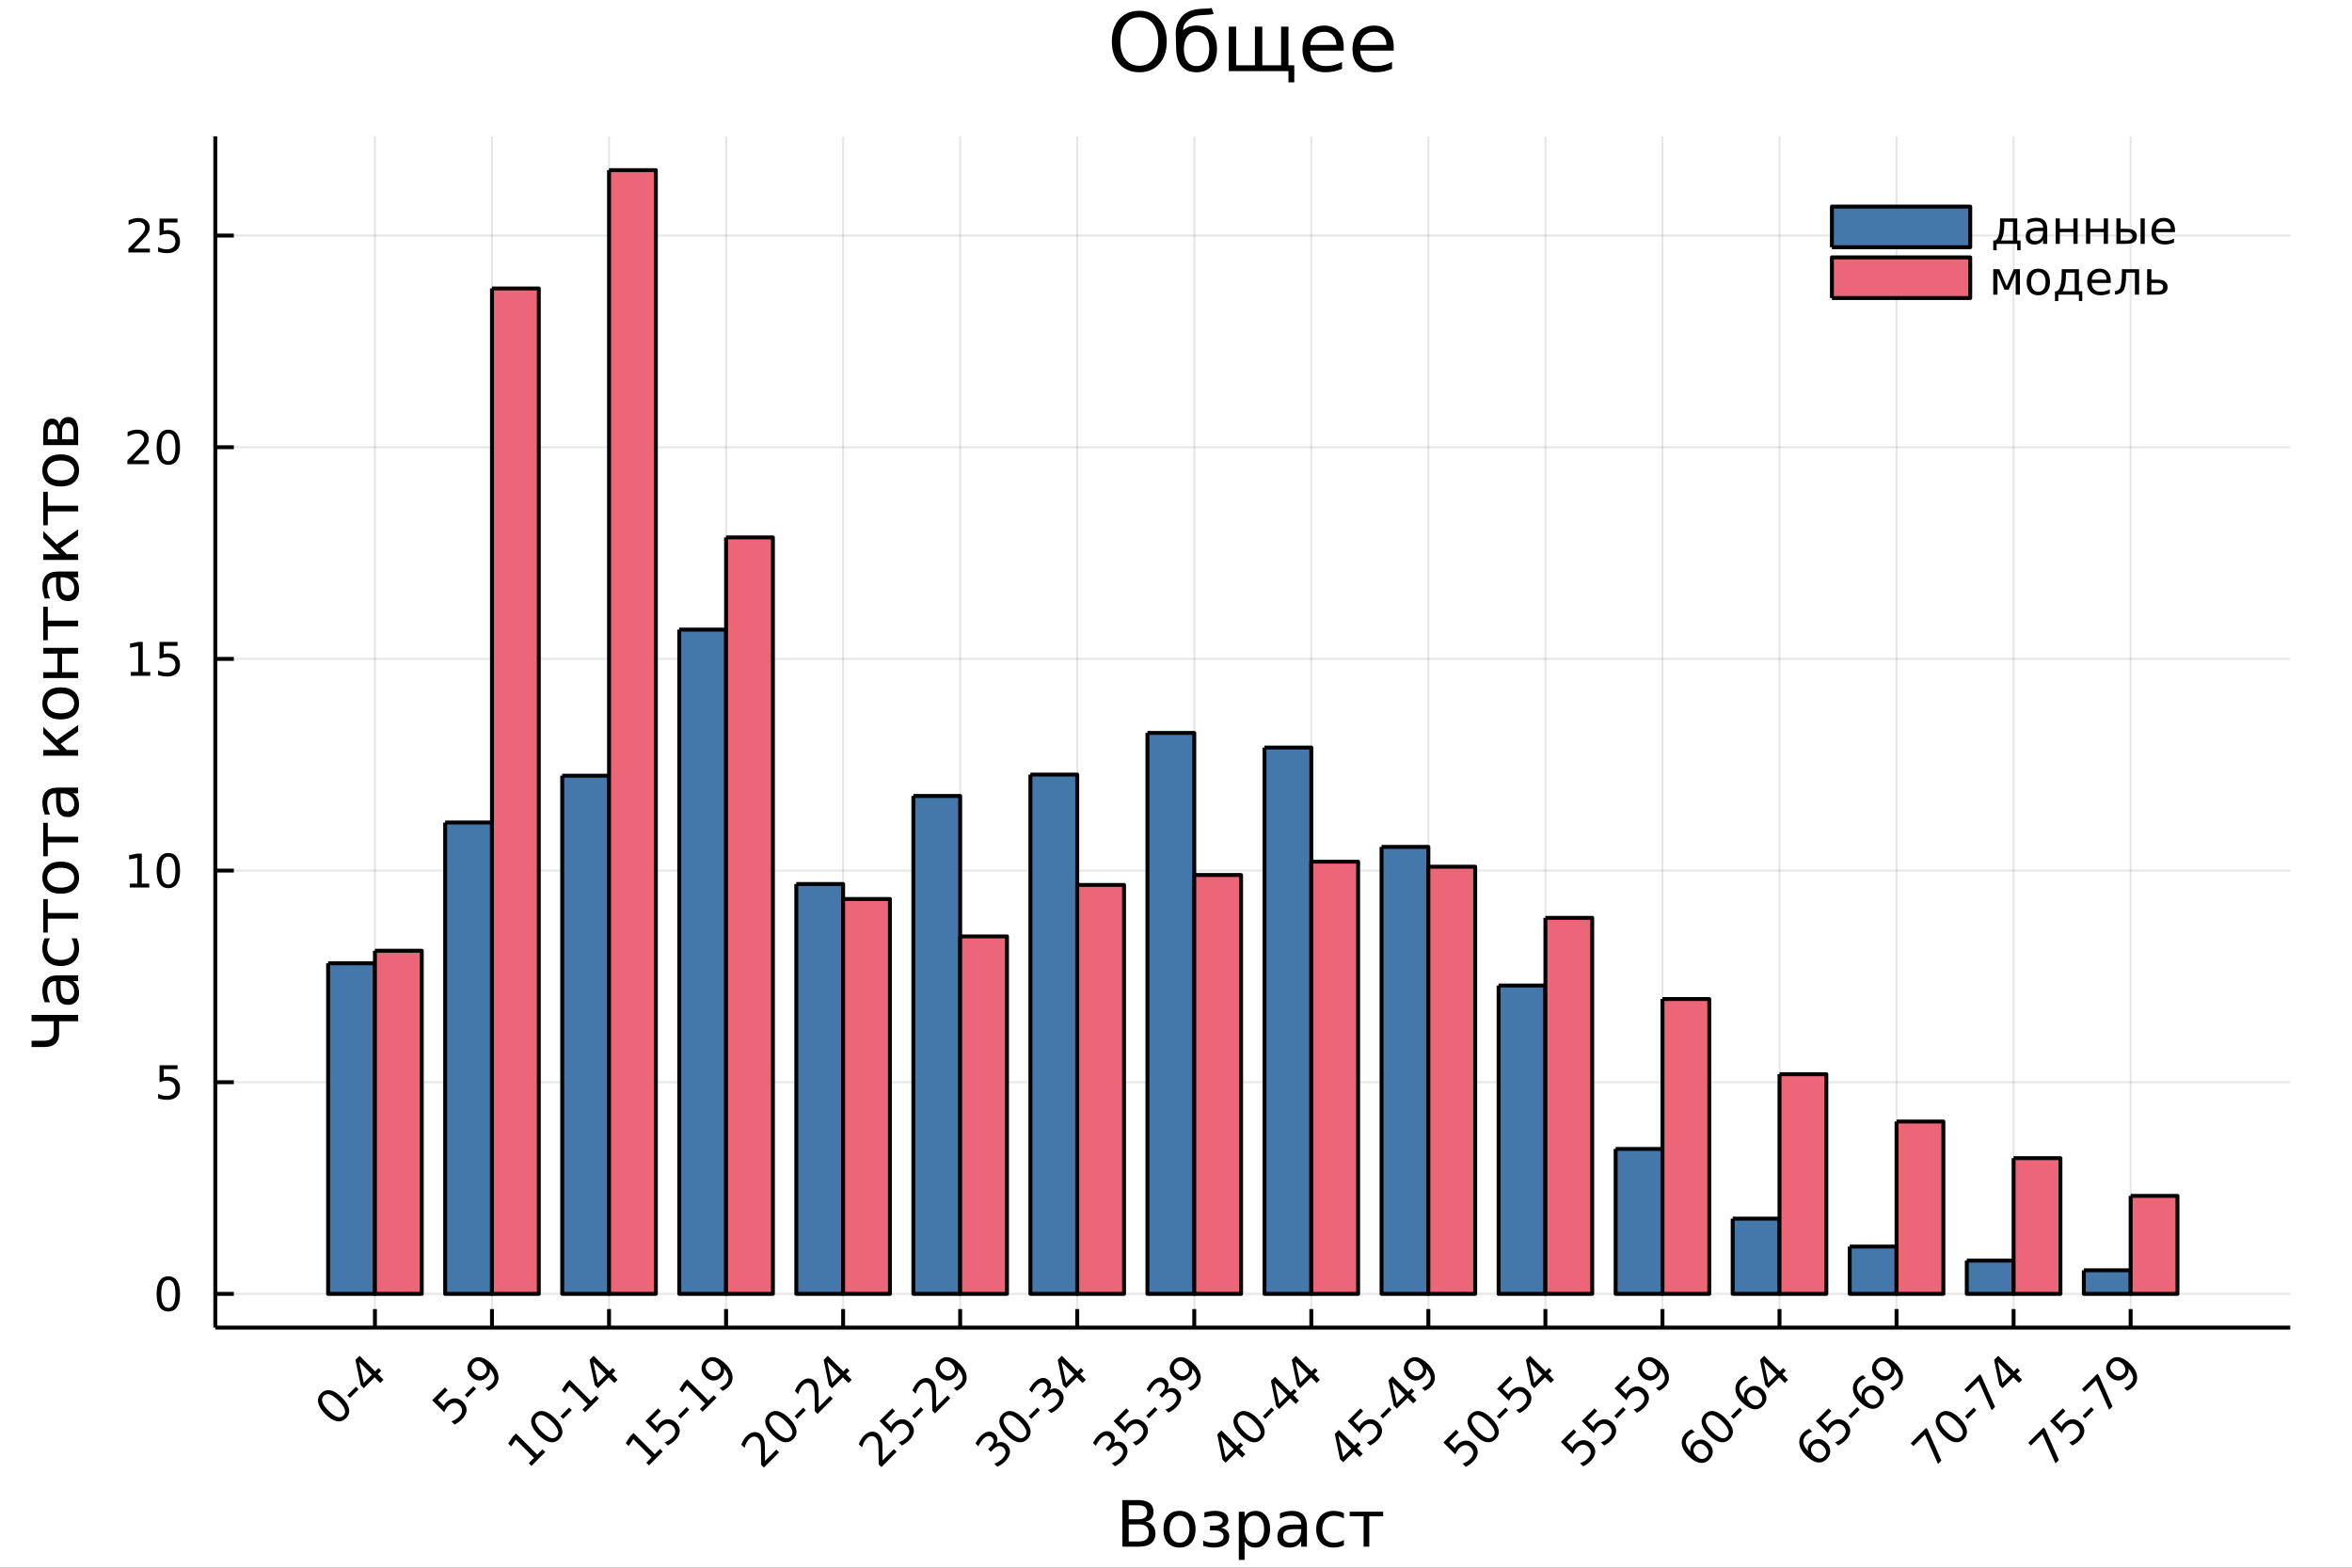 <?xml version="1.0" encoding="utf-8"?>
<svg xmlns="http://www.w3.org/2000/svg" xmlns:xlink="http://www.w3.org/1999/xlink" width="600" height="400" viewBox="0 0 2400 1600">
<rect x="0" y="0" width="2400" height="1600" fill="#333333" stroke="none"/>
<defs>
  <clipPath id="clip370">
    <rect x="0" y="0" width="2400" height="1600"/>
  </clipPath>
</defs>
<path clip-path="url(#clip370)" d="
M0 1600 L2400 1600 L2400 0 L0 0  Z
  " fill="#ffffff" fill-rule="evenodd" fill-opacity="1"/>
<defs>
  <clipPath id="clip371">
    <rect x="480" y="0" width="1681" height="1600"/>
  </clipPath>
</defs>
<path clip-path="url(#clip370)" d="
M219.712 1354.96 L2337.01 1354.96 L2337.01 139.22 L219.712 139.22  Z
  " fill="#ffffff" fill-rule="evenodd" fill-opacity="1"/>
<defs>
  <clipPath id="clip372">
    <rect x="219" y="139" width="2118" height="1217"/>
  </clipPath>
</defs>
<polyline clip-path="url(#clip372)" style="stroke:#000000; stroke-linecap:butt; stroke-linejoin:round; stroke-width:2; stroke-opacity:0.1; fill:none" points="
  382.589,1354.96 382.589,139.22 
  "/>
<polyline clip-path="url(#clip372)" style="stroke:#000000; stroke-linecap:butt; stroke-linejoin:round; stroke-width:2; stroke-opacity:0.1; fill:none" points="
  502.025,1354.96 502.025,139.22 
  "/>
<polyline clip-path="url(#clip372)" style="stroke:#000000; stroke-linecap:butt; stroke-linejoin:round; stroke-width:2; stroke-opacity:0.1; fill:none" points="
  621.461,1354.96 621.461,139.22 
  "/>
<polyline clip-path="url(#clip372)" style="stroke:#000000; stroke-linecap:butt; stroke-linejoin:round; stroke-width:2; stroke-opacity:0.1; fill:none" points="
  740.897,1354.96 740.897,139.22 
  "/>
<polyline clip-path="url(#clip372)" style="stroke:#000000; stroke-linecap:butt; stroke-linejoin:round; stroke-width:2; stroke-opacity:0.1; fill:none" points="
  860.333,1354.96 860.333,139.22 
  "/>
<polyline clip-path="url(#clip372)" style="stroke:#000000; stroke-linecap:butt; stroke-linejoin:round; stroke-width:2; stroke-opacity:0.1; fill:none" points="
  979.769,1354.96 979.769,139.22 
  "/>
<polyline clip-path="url(#clip372)" style="stroke:#000000; stroke-linecap:butt; stroke-linejoin:round; stroke-width:2; stroke-opacity:0.1; fill:none" points="
  1099.21,1354.96 1099.21,139.22 
  "/>
<polyline clip-path="url(#clip372)" style="stroke:#000000; stroke-linecap:butt; stroke-linejoin:round; stroke-width:2; stroke-opacity:0.1; fill:none" points="
  1218.64,1354.96 1218.64,139.22 
  "/>
<polyline clip-path="url(#clip372)" style="stroke:#000000; stroke-linecap:butt; stroke-linejoin:round; stroke-width:2; stroke-opacity:0.1; fill:none" points="
  1338.08,1354.96 1338.08,139.22 
  "/>
<polyline clip-path="url(#clip372)" style="stroke:#000000; stroke-linecap:butt; stroke-linejoin:round; stroke-width:2; stroke-opacity:0.1; fill:none" points="
  1457.51,1354.96 1457.51,139.22 
  "/>
<polyline clip-path="url(#clip372)" style="stroke:#000000; stroke-linecap:butt; stroke-linejoin:round; stroke-width:2; stroke-opacity:0.1; fill:none" points="
  1576.95,1354.96 1576.95,139.22 
  "/>
<polyline clip-path="url(#clip372)" style="stroke:#000000; stroke-linecap:butt; stroke-linejoin:round; stroke-width:2; stroke-opacity:0.1; fill:none" points="
  1696.39,1354.96 1696.39,139.22 
  "/>
<polyline clip-path="url(#clip372)" style="stroke:#000000; stroke-linecap:butt; stroke-linejoin:round; stroke-width:2; stroke-opacity:0.1; fill:none" points="
  1815.82,1354.96 1815.82,139.22 
  "/>
<polyline clip-path="url(#clip372)" style="stroke:#000000; stroke-linecap:butt; stroke-linejoin:round; stroke-width:2; stroke-opacity:0.1; fill:none" points="
  1935.26,1354.96 1935.26,139.22 
  "/>
<polyline clip-path="url(#clip372)" style="stroke:#000000; stroke-linecap:butt; stroke-linejoin:round; stroke-width:2; stroke-opacity:0.1; fill:none" points="
  2054.69,1354.96 2054.69,139.22 
  "/>
<polyline clip-path="url(#clip372)" style="stroke:#000000; stroke-linecap:butt; stroke-linejoin:round; stroke-width:2; stroke-opacity:0.1; fill:none" points="
  2174.13,1354.96 2174.13,139.22 
  "/>
<polyline clip-path="url(#clip370)" style="stroke:#000000; stroke-linecap:butt; stroke-linejoin:round; stroke-width:4; stroke-opacity:1; fill:none" points="
  219.712,1354.96 2337.01,1354.96 
  "/>
<polyline clip-path="url(#clip370)" style="stroke:#000000; stroke-linecap:butt; stroke-linejoin:round; stroke-width:4; stroke-opacity:1; fill:none" points="
  382.589,1354.96 382.589,1336.06 
  "/>
<polyline clip-path="url(#clip370)" style="stroke:#000000; stroke-linecap:butt; stroke-linejoin:round; stroke-width:4; stroke-opacity:1; fill:none" points="
  502.025,1354.96 502.025,1336.06 
  "/>
<polyline clip-path="url(#clip370)" style="stroke:#000000; stroke-linecap:butt; stroke-linejoin:round; stroke-width:4; stroke-opacity:1; fill:none" points="
  621.461,1354.96 621.461,1336.06 
  "/>
<polyline clip-path="url(#clip370)" style="stroke:#000000; stroke-linecap:butt; stroke-linejoin:round; stroke-width:4; stroke-opacity:1; fill:none" points="
  740.897,1354.96 740.897,1336.06 
  "/>
<polyline clip-path="url(#clip370)" style="stroke:#000000; stroke-linecap:butt; stroke-linejoin:round; stroke-width:4; stroke-opacity:1; fill:none" points="
  860.333,1354.96 860.333,1336.06 
  "/>
<polyline clip-path="url(#clip370)" style="stroke:#000000; stroke-linecap:butt; stroke-linejoin:round; stroke-width:4; stroke-opacity:1; fill:none" points="
  979.769,1354.96 979.769,1336.06 
  "/>
<polyline clip-path="url(#clip370)" style="stroke:#000000; stroke-linecap:butt; stroke-linejoin:round; stroke-width:4; stroke-opacity:1; fill:none" points="
  1099.21,1354.96 1099.21,1336.06 
  "/>
<polyline clip-path="url(#clip370)" style="stroke:#000000; stroke-linecap:butt; stroke-linejoin:round; stroke-width:4; stroke-opacity:1; fill:none" points="
  1218.64,1354.96 1218.64,1336.06 
  "/>
<polyline clip-path="url(#clip370)" style="stroke:#000000; stroke-linecap:butt; stroke-linejoin:round; stroke-width:4; stroke-opacity:1; fill:none" points="
  1338.08,1354.96 1338.08,1336.06 
  "/>
<polyline clip-path="url(#clip370)" style="stroke:#000000; stroke-linecap:butt; stroke-linejoin:round; stroke-width:4; stroke-opacity:1; fill:none" points="
  1457.51,1354.96 1457.51,1336.06 
  "/>
<polyline clip-path="url(#clip370)" style="stroke:#000000; stroke-linecap:butt; stroke-linejoin:round; stroke-width:4; stroke-opacity:1; fill:none" points="
  1576.95,1354.96 1576.95,1336.06 
  "/>
<polyline clip-path="url(#clip370)" style="stroke:#000000; stroke-linecap:butt; stroke-linejoin:round; stroke-width:4; stroke-opacity:1; fill:none" points="
  1696.39,1354.96 1696.39,1336.06 
  "/>
<polyline clip-path="url(#clip370)" style="stroke:#000000; stroke-linecap:butt; stroke-linejoin:round; stroke-width:4; stroke-opacity:1; fill:none" points="
  1815.82,1354.96 1815.82,1336.06 
  "/>
<polyline clip-path="url(#clip370)" style="stroke:#000000; stroke-linecap:butt; stroke-linejoin:round; stroke-width:4; stroke-opacity:1; fill:none" points="
  1935.26,1354.96 1935.26,1336.06 
  "/>
<polyline clip-path="url(#clip370)" style="stroke:#000000; stroke-linecap:butt; stroke-linejoin:round; stroke-width:4; stroke-opacity:1; fill:none" points="
  2054.69,1354.96 2054.69,1336.06 
  "/>
<polyline clip-path="url(#clip370)" style="stroke:#000000; stroke-linecap:butt; stroke-linejoin:round; stroke-width:4; stroke-opacity:1; fill:none" points="
  2174.13,1354.96 2174.13,1336.06 
  "/>
<path clip-path="url(#clip370)" d="M330.334 1424.66 Q327.78 1427.22 329.008 1431.03 Q330.236 1434.81 335.277 1439.85 Q340.302 1444.88 344.099 1446.12 Q347.897 1447.33 350.45 1444.78 Q353.02 1442.21 351.792 1438.43 Q350.565 1434.61 345.54 1429.59 Q340.498 1424.55 336.701 1423.34 Q332.904 1422.09 330.334 1424.66 M327.715 1422.04 Q331.823 1417.93 337.241 1419.03 Q342.659 1420.1 348.846 1426.28 Q355.017 1432.45 356.097 1437.89 Q357.177 1443.29 353.069 1447.4 Q348.961 1451.51 343.543 1450.44 Q338.125 1449.35 331.954 1443.17 Q325.767 1436.99 324.687 1431.59 Q323.606 1426.15 327.715 1422.04 Z" fill="#000000" fill-rule="evenodd" fill-opacity="1" /><path clip-path="url(#clip370)" d="M354.379 1424.09 L363.201 1415.27 L365.885 1417.95 L357.063 1426.77 L354.379 1424.09 Z" fill="#000000" fill-rule="evenodd" fill-opacity="1" /><path clip-path="url(#clip370)" d="M366.475 1389.93 L371.172 1411.32 L379.52 1402.97 L366.475 1389.93 M362.726 1387.92 L366.884 1383.76 L382.81 1399.68 L386.296 1396.2 L389.046 1398.95 L385.56 1402.43 L391.321 1408.2 L388.031 1411.49 L382.27 1405.72 L371.238 1416.76 L368.046 1413.56 L362.726 1387.92 Z" fill="#000000" fill-rule="evenodd" fill-opacity="1" /><path clip-path="url(#clip370)" d="M441.029 1429.05 L454.009 1416.07 L456.792 1418.85 L446.84 1428.8 L452.831 1434.79 Q453.305 1433.83 453.911 1432.99 Q454.5 1432.14 455.22 1431.42 Q459.312 1427.33 463.945 1427.18 Q468.577 1427.04 472.407 1430.87 Q476.352 1434.81 476.09 1439.46 Q475.812 1444.09 471.343 1448.56 Q469.804 1450.1 467.938 1451.44 Q466.089 1452.77 463.863 1453.94 L460.54 1450.62 Q462.815 1449.95 464.779 1448.77 Q466.744 1447.59 468.495 1445.84 Q471.327 1443.01 471.49 1439.87 Q471.654 1436.73 469.101 1434.17 Q466.547 1431.62 463.405 1431.78 Q460.262 1431.95 457.43 1434.78 Q456.104 1436.1 455.073 1437.72 Q454.058 1439.33 453.305 1441.32 L441.029 1429.05 Z" fill="#000000" fill-rule="evenodd" fill-opacity="1" /><path clip-path="url(#clip370)" d="M474.289 1423.61 L483.112 1414.79 L485.796 1417.48 L476.974 1426.3 L474.289 1423.61 Z" fill="#000000" fill-rule="evenodd" fill-opacity="1" /><path clip-path="url(#clip370)" d="M498.449 1419.49 L495.437 1416.48 Q497.27 1415.82 498.858 1414.86 Q500.446 1413.89 501.673 1412.66 Q504.947 1409.39 504.472 1405.48 Q503.997 1401.53 499.758 1396.8 Q500.216 1399.16 499.513 1401.37 Q498.809 1403.58 497.041 1405.35 Q493.375 1409.01 489.021 1408.95 Q484.667 1408.85 480.82 1405 Q477.056 1401.24 477.006 1396.74 Q476.957 1392.24 480.657 1388.54 Q484.896 1384.3 490.379 1385.33 Q495.863 1386.33 502.05 1392.52 Q507.828 1398.29 508.531 1404.5 Q509.235 1410.67 504.603 1415.3 Q503.359 1416.54 501.837 1417.57 Q500.315 1418.61 498.449 1419.49 M494.668 1402.55 Q496.894 1400.32 496.665 1397.51 Q496.452 1394.68 493.8 1392.02 Q491.165 1389.39 488.333 1389.18 Q485.501 1388.93 483.275 1391.16 Q481.049 1393.38 481.279 1396.23 Q481.508 1399.05 484.143 1401.68 Q486.795 1404.33 489.61 1404.56 Q492.442 1404.77 494.668 1402.55 Z" fill="#000000" fill-rule="evenodd" fill-opacity="1" /><path clip-path="url(#clip370)" d="M539.531 1493.29 L544.932 1487.89 L526.289 1469.25 L521.591 1476.3 L518.579 1473.29 L523.244 1466.27 L526.551 1462.96 L548.206 1484.62 L553.607 1479.22 L556.39 1482 L542.313 1496.08 L539.531 1493.29 Z" fill="#000000" fill-rule="evenodd" fill-opacity="1" /><path clip-path="url(#clip370)" d="M547.878 1445.99 Q545.325 1448.54 546.552 1452.36 Q547.78 1456.14 552.821 1461.18 Q557.846 1466.2 561.644 1467.45 Q565.441 1468.66 567.995 1466.11 Q570.565 1463.54 569.337 1459.76 Q568.109 1455.94 563.084 1450.92 Q558.043 1445.88 554.245 1444.66 Q550.448 1443.42 547.878 1445.99 M545.259 1443.37 Q549.368 1439.26 554.786 1440.36 Q560.203 1441.42 566.391 1447.61 Q572.561 1453.78 573.642 1459.22 Q574.722 1464.62 570.614 1468.73 Q566.505 1472.83 561.087 1471.77 Q555.67 1470.67 549.499 1464.5 Q543.312 1458.32 542.231 1452.91 Q541.151 1447.48 545.259 1443.37 Z" fill="#000000" fill-rule="evenodd" fill-opacity="1" /><path clip-path="url(#clip370)" d="M571.923 1445.42 L580.745 1436.59 L583.43 1439.28 L574.607 1448.1 L571.923 1445.42 Z" fill="#000000" fill-rule="evenodd" fill-opacity="1" /><path clip-path="url(#clip370)" d="M594.282 1438.54 L599.683 1433.14 L581.04 1414.5 L576.342 1421.55 L573.331 1418.54 L577.996 1411.52 L581.302 1408.21 L602.957 1429.87 L608.359 1424.47 L611.141 1427.25 L597.065 1441.32 L594.282 1438.54 Z" fill="#000000" fill-rule="evenodd" fill-opacity="1" /><path clip-path="url(#clip370)" d="M605.347 1389.93 L610.044 1411.32 L618.392 1402.97 L605.347 1389.93 M601.598 1387.92 L605.756 1383.76 L621.682 1399.68 L625.169 1396.2 L627.918 1398.95 L624.432 1402.43 L630.194 1408.2 L626.904 1411.49 L621.142 1405.72 L610.11 1416.76 L606.918 1413.56 L601.598 1387.92 Z" fill="#000000" fill-rule="evenodd" fill-opacity="1" /><path clip-path="url(#clip370)" d="M659.441 1492.82 L664.843 1487.42 L646.2 1468.77 L641.502 1475.83 L638.49 1472.82 L643.155 1465.8 L646.461 1462.49 L668.116 1484.14 L673.518 1478.74 L676.3 1481.53 L662.224 1495.6 L659.441 1492.82 Z" fill="#000000" fill-rule="evenodd" fill-opacity="1" /><path clip-path="url(#clip370)" d="M658.574 1450.38 L671.554 1437.4 L674.336 1440.18 L664.384 1450.13 L670.375 1456.12 Q670.85 1455.16 671.456 1454.32 Q672.045 1453.47 672.765 1452.75 Q676.857 1448.66 681.489 1448.51 Q686.121 1448.36 689.952 1452.19 Q693.896 1456.14 693.634 1460.79 Q693.356 1465.42 688.888 1469.89 Q687.349 1471.43 685.483 1472.77 Q683.633 1474.09 681.407 1475.27 L678.085 1471.95 Q680.36 1471.28 682.324 1470.1 Q684.288 1468.92 686.04 1467.17 Q688.871 1464.34 689.035 1461.2 Q689.199 1458.05 686.645 1455.5 Q684.092 1452.95 680.949 1453.11 Q677.806 1453.27 674.975 1456.11 Q673.649 1457.43 672.618 1459.05 Q671.603 1460.66 670.85 1462.65 L658.574 1450.38 Z" fill="#000000" fill-rule="evenodd" fill-opacity="1" /><path clip-path="url(#clip370)" d="M691.834 1444.94 L700.656 1436.12 L703.341 1438.8 L694.518 1447.63 L691.834 1444.94 Z" fill="#000000" fill-rule="evenodd" fill-opacity="1" /><path clip-path="url(#clip370)" d="M714.193 1438.07 L719.594 1432.67 L700.951 1414.02 L696.253 1421.08 L693.242 1418.07 L697.906 1411.04 L701.213 1407.74 L722.868 1429.39 L728.269 1423.99 L731.052 1426.77 L716.975 1440.85 L714.193 1438.07 Z" fill="#000000" fill-rule="evenodd" fill-opacity="1" /><path clip-path="url(#clip370)" d="M737.321 1419.49 L734.309 1416.48 Q736.142 1415.82 737.73 1414.86 Q739.318 1413.89 740.545 1412.66 Q743.819 1409.39 743.344 1405.48 Q742.87 1401.53 738.63 1396.8 Q739.089 1399.16 738.385 1401.37 Q737.681 1403.58 735.913 1405.35 Q732.247 1409.01 727.893 1408.95 Q723.539 1408.85 719.692 1405 Q715.928 1401.24 715.879 1396.74 Q715.83 1392.24 719.529 1388.54 Q723.768 1384.3 729.251 1385.33 Q734.735 1386.33 740.922 1392.52 Q746.7 1398.29 747.404 1404.5 Q748.107 1410.67 743.475 1415.3 Q742.231 1416.54 740.709 1417.57 Q739.187 1418.61 737.321 1419.49 M733.54 1402.55 Q735.766 1400.32 735.537 1397.51 Q735.324 1394.68 732.672 1392.02 Q730.037 1389.39 727.205 1389.18 Q724.374 1388.93 722.148 1391.16 Q719.922 1393.38 720.151 1396.23 Q720.38 1399.05 723.015 1401.68 Q725.667 1404.33 728.482 1404.56 Q731.314 1404.77 733.54 1402.55 Z" fill="#000000" fill-rule="evenodd" fill-opacity="1" /><path clip-path="url(#clip370)" d="M780.678 1491.02 L792.217 1479.48 L795 1482.26 L779.483 1497.78 L776.7 1495 Q776.635 1491.17 776.602 1484.65 Q776.57 1478.1 776.455 1476.32 Q776.259 1472.95 775.653 1471.1 Q775.047 1469.22 773.852 1468.02 Q771.905 1466.07 769.302 1466.22 Q766.716 1466.35 764.523 1468.55 Q762.968 1470.1 761.773 1472.38 Q760.594 1474.63 759.727 1477.69 L756.388 1474.36 Q757.582 1471.56 758.908 1469.41 Q760.234 1467.27 761.675 1465.83 Q765.472 1462.03 769.629 1461.67 Q773.787 1461.31 776.962 1464.49 Q778.468 1465.99 779.254 1467.92 Q780.04 1469.82 780.383 1473.14 Q780.449 1474.03 780.531 1478.5 Q780.596 1482.95 780.678 1491.02 Z" fill="#000000" fill-rule="evenodd" fill-opacity="1" /><path clip-path="url(#clip370)" d="M786.75 1445.99 Q784.197 1448.54 785.425 1452.36 Q786.652 1456.14 791.694 1461.18 Q796.719 1466.2 800.516 1467.45 Q804.313 1468.66 806.867 1466.11 Q809.437 1463.54 808.209 1459.76 Q806.981 1455.94 801.956 1450.92 Q796.915 1445.88 793.118 1444.66 Q789.32 1443.42 786.75 1445.99 M784.132 1443.37 Q788.24 1439.26 793.658 1440.36 Q799.076 1441.42 805.263 1447.61 Q811.434 1453.78 812.514 1459.22 Q813.594 1464.62 809.486 1468.73 Q805.377 1472.83 799.96 1471.77 Q794.542 1470.67 788.371 1464.5 Q782.184 1458.32 781.103 1452.91 Q780.023 1447.48 784.132 1443.37 Z" fill="#000000" fill-rule="evenodd" fill-opacity="1" /><path clip-path="url(#clip370)" d="M810.795 1445.42 L819.618 1436.59 L822.302 1439.28 L813.48 1448.1 L810.795 1445.42 Z" fill="#000000" fill-rule="evenodd" fill-opacity="1" /><path clip-path="url(#clip370)" d="M835.429 1436.27 L846.969 1424.73 L849.751 1427.51 L834.234 1443.03 L831.452 1440.24 Q831.386 1436.41 831.354 1429.9 Q831.321 1423.35 831.206 1421.57 Q831.01 1418.2 830.404 1416.35 Q829.799 1414.46 828.604 1413.27 Q826.656 1411.32 824.053 1411.47 Q821.467 1411.6 819.274 1413.79 Q817.719 1415.35 816.524 1417.62 Q815.346 1419.88 814.478 1422.94 L811.139 1419.6 Q812.334 1416.81 813.66 1414.66 Q814.986 1412.52 816.426 1411.08 Q820.223 1407.28 824.381 1406.92 Q828.538 1406.56 831.714 1409.73 Q833.22 1411.24 834.005 1413.17 Q834.791 1415.07 835.135 1418.39 Q835.2 1419.28 835.282 1423.75 Q835.347 1428.2 835.429 1436.27 Z" fill="#000000" fill-rule="evenodd" fill-opacity="1" /><path clip-path="url(#clip370)" d="M844.219 1389.93 L848.917 1411.32 L857.264 1402.97 L844.219 1389.93 M840.471 1387.92 L844.628 1383.76 L860.554 1399.68 L864.041 1396.2 L866.791 1398.95 L863.304 1402.43 L869.066 1408.2 L865.776 1411.49 L860.014 1405.72 L848.982 1416.76 L845.79 1413.56 L840.471 1387.92 Z" fill="#000000" fill-rule="evenodd" fill-opacity="1" /><path clip-path="url(#clip370)" d="M900.589 1490.54 L912.128 1479 L914.911 1481.79 L899.394 1497.3 L896.611 1494.52 Q896.546 1490.69 896.513 1484.18 Q896.48 1477.63 896.366 1475.85 Q896.169 1472.47 895.564 1470.62 Q894.958 1468.74 893.763 1467.55 Q891.815 1465.6 889.213 1465.75 Q886.627 1465.88 884.433 1468.07 Q882.878 1469.63 881.684 1471.9 Q880.505 1474.16 879.637 1477.22 L876.298 1473.88 Q877.493 1471.08 878.819 1468.94 Q880.145 1466.79 881.585 1465.35 Q885.383 1461.56 889.54 1461.2 Q893.698 1460.84 896.873 1464.01 Q898.379 1465.52 899.165 1467.45 Q899.95 1469.35 900.294 1472.67 Q900.36 1473.55 900.441 1478.02 Q900.507 1482.47 900.589 1490.54 Z" fill="#000000" fill-rule="evenodd" fill-opacity="1" /><path clip-path="url(#clip370)" d="M897.446 1450.38 L910.426 1437.4 L913.209 1440.18 L903.257 1450.13 L909.247 1456.12 Q909.722 1455.16 910.328 1454.32 Q910.917 1453.47 911.637 1452.75 Q915.729 1448.66 920.361 1448.51 Q924.994 1448.36 928.824 1452.19 Q932.768 1456.14 932.507 1460.79 Q932.228 1465.42 927.76 1469.89 Q926.221 1471.43 924.355 1472.77 Q922.506 1474.09 920.28 1475.27 L916.957 1471.95 Q919.232 1471.28 921.196 1470.1 Q923.16 1468.92 924.912 1467.17 Q927.743 1464.34 927.907 1461.2 Q928.071 1458.05 925.517 1455.5 Q922.964 1452.95 919.821 1453.11 Q916.679 1453.27 913.847 1456.11 Q912.521 1457.43 911.49 1459.05 Q910.475 1460.66 909.722 1462.65 L897.446 1450.38 Z" fill="#000000" fill-rule="evenodd" fill-opacity="1" /><path clip-path="url(#clip370)" d="M930.706 1444.94 L939.528 1436.12 L942.213 1438.8 L933.39 1447.63 L930.706 1444.94 Z" fill="#000000" fill-rule="evenodd" fill-opacity="1" /><path clip-path="url(#clip370)" d="M955.34 1435.79 L966.88 1424.25 L969.662 1427.04 L954.145 1442.55 L951.363 1439.77 Q951.297 1435.94 951.264 1429.43 Q951.232 1422.88 951.117 1421.09 Q950.921 1417.72 950.315 1415.87 Q949.709 1413.99 948.515 1412.8 Q946.567 1410.85 943.964 1410.99 Q941.378 1411.13 939.185 1413.32 Q937.63 1414.87 936.435 1417.15 Q935.256 1419.41 934.389 1422.47 L931.05 1419.13 Q932.245 1416.33 933.57 1414.19 Q934.896 1412.04 936.337 1410.6 Q940.134 1406.8 944.292 1406.44 Q948.449 1406.08 951.625 1409.26 Q953.13 1410.77 953.916 1412.7 Q954.702 1414.6 955.045 1417.92 Q955.111 1418.8 955.193 1423.27 Q955.258 1427.72 955.34 1435.79 Z" fill="#000000" fill-rule="evenodd" fill-opacity="1" /><path clip-path="url(#clip370)" d="M976.193 1419.49 L973.181 1416.48 Q975.015 1415.82 976.602 1414.86 Q978.19 1413.89 979.418 1412.66 Q982.691 1409.39 982.217 1405.48 Q981.742 1401.53 977.503 1396.8 Q977.961 1399.16 977.257 1401.37 Q976.553 1403.58 974.785 1405.35 Q971.119 1409.01 966.765 1408.95 Q962.411 1408.85 958.565 1405 Q954.8 1401.24 954.751 1396.74 Q954.702 1392.24 958.401 1388.54 Q962.64 1384.3 968.124 1385.33 Q973.607 1386.33 979.794 1392.52 Q985.572 1398.29 986.276 1404.5 Q986.98 1410.67 982.347 1415.3 Q981.103 1416.54 979.581 1417.57 Q978.059 1418.61 976.193 1419.49 M972.412 1402.55 Q974.638 1400.32 974.409 1397.51 Q974.196 1394.68 971.545 1392.02 Q968.909 1389.39 966.078 1389.18 Q963.246 1388.93 961.02 1391.16 Q958.794 1393.38 959.023 1396.23 Q959.252 1399.05 961.887 1401.68 Q964.539 1404.33 967.354 1404.56 Q970.186 1404.77 972.412 1402.55 Z" fill="#000000" fill-rule="evenodd" fill-opacity="1" /><path clip-path="url(#clip370)" d="M1016.33 1473.46 Q1019.21 1471.59 1022.14 1471.87 Q1025.08 1472.13 1027.44 1474.49 Q1031.06 1478.1 1030.55 1482.57 Q1030.04 1487.04 1025.46 1491.62 Q1023.92 1493.16 1021.97 1494.49 Q1020.06 1495.81 1017.72 1496.94 L1014.53 1493.75 Q1016.7 1493.18 1018.75 1491.95 Q1020.79 1490.72 1022.58 1488.94 Q1025.69 1485.83 1026.08 1482.98 Q1026.49 1480.12 1024.15 1477.78 Q1021.99 1475.62 1019.26 1475.93 Q1016.52 1476.21 1013.82 1478.91 L1010.97 1481.75 L1008.26 1479.04 L1011.24 1476.06 Q1013.67 1473.62 1014 1471.36 Q1014.31 1469.09 1012.48 1467.25 Q1010.6 1465.37 1008.26 1465.71 Q1005.92 1466.02 1003.43 1468.51 Q1002.07 1469.87 1000.81 1471.72 Q999.548 1473.57 998.304 1476.06 L995.358 1473.11 Q996.717 1470.71 998.092 1468.81 Q999.483 1466.89 1000.94 1465.44 Q1004.7 1461.67 1008.62 1461.2 Q1012.51 1460.7 1015.43 1463.62 Q1017.45 1465.65 1017.7 1468.22 Q1017.93 1470.77 1016.33 1473.46 Z" fill="#000000" fill-rule="evenodd" fill-opacity="1" /><path clip-path="url(#clip370)" d="M1025.62 1445.99 Q1023.07 1448.54 1024.3 1452.36 Q1025.52 1456.14 1030.57 1461.18 Q1035.59 1466.2 1039.39 1467.45 Q1043.19 1468.66 1045.74 1466.11 Q1048.31 1463.54 1047.08 1459.76 Q1045.85 1455.94 1040.83 1450.92 Q1035.79 1445.88 1031.99 1444.66 Q1028.19 1443.42 1025.62 1445.99 M1023 1443.37 Q1027.11 1439.26 1032.53 1440.36 Q1037.95 1441.42 1044.14 1447.61 Q1050.31 1453.78 1051.39 1459.22 Q1052.47 1464.62 1048.36 1468.73 Q1044.25 1472.83 1038.83 1471.77 Q1033.41 1470.67 1027.24 1464.5 Q1021.06 1458.32 1019.98 1452.91 Q1018.9 1447.48 1023 1443.37 Z" fill="#000000" fill-rule="evenodd" fill-opacity="1" /><path clip-path="url(#clip370)" d="M1049.67 1445.42 L1058.49 1436.59 L1061.17 1439.28 L1052.35 1448.1 L1049.67 1445.42 Z" fill="#000000" fill-rule="evenodd" fill-opacity="1" /><path clip-path="url(#clip370)" d="M1071.08 1418.7 Q1073.96 1416.84 1076.89 1417.12 Q1079.83 1417.38 1082.19 1419.74 Q1085.81 1423.35 1085.3 1427.82 Q1084.79 1432.29 1080.21 1436.87 Q1078.67 1438.41 1076.72 1439.74 Q1074.81 1441.06 1072.47 1442.19 L1069.28 1439 Q1071.45 1438.43 1073.5 1437.2 Q1075.55 1435.97 1077.33 1434.19 Q1080.44 1431.08 1080.83 1428.23 Q1081.24 1425.37 1078.9 1423.03 Q1076.74 1420.86 1074.01 1421.18 Q1071.27 1421.45 1068.57 1424.15 L1065.72 1427 L1063.01 1424.29 L1065.99 1421.31 Q1068.43 1418.87 1068.75 1416.61 Q1069.06 1414.33 1067.23 1412.5 Q1065.35 1410.62 1063.01 1410.96 Q1060.67 1411.27 1058.18 1413.76 Q1056.82 1415.12 1055.56 1416.97 Q1054.3 1418.82 1053.06 1421.31 L1050.11 1418.36 Q1051.47 1415.95 1052.84 1414.06 Q1054.23 1412.14 1055.69 1410.68 Q1059.46 1406.92 1063.37 1406.44 Q1067.26 1405.95 1070.18 1408.87 Q1072.21 1410.9 1072.45 1413.47 Q1072.68 1416.02 1071.08 1418.7 Z" fill="#000000" fill-rule="evenodd" fill-opacity="1" /><path clip-path="url(#clip370)" d="M1083.09 1389.93 L1087.79 1411.32 L1096.14 1402.97 L1083.09 1389.93 M1079.34 1387.92 L1083.5 1383.76 L1099.43 1399.68 L1102.91 1396.2 L1105.66 1398.95 L1102.18 1402.43 L1107.94 1408.2 L1104.65 1411.49 L1098.89 1405.72 L1087.85 1416.76 L1084.66 1413.56 L1079.34 1387.92 Z" fill="#000000" fill-rule="evenodd" fill-opacity="1" /><path clip-path="url(#clip370)" d="M1136.24 1472.98 Q1139.12 1471.11 1142.05 1471.39 Q1144.99 1471.66 1147.35 1474.01 Q1150.97 1477.63 1150.46 1482.1 Q1149.95 1486.57 1145.37 1491.15 Q1143.83 1492.69 1141.88 1494.01 Q1139.97 1495.34 1137.63 1496.47 L1134.44 1493.28 Q1136.61 1492.7 1138.66 1491.48 Q1140.7 1490.25 1142.49 1488.47 Q1145.6 1485.36 1145.99 1482.51 Q1146.4 1479.64 1144.06 1477.3 Q1141.9 1475.14 1139.17 1475.45 Q1136.43 1475.73 1133.73 1478.43 L1130.88 1481.28 L1128.17 1478.56 L1131.15 1475.58 Q1133.58 1473.14 1133.91 1470.89 Q1134.22 1468.61 1132.39 1466.78 Q1130.51 1464.9 1128.17 1465.24 Q1125.83 1465.55 1123.34 1468.04 Q1121.98 1469.4 1120.72 1471.25 Q1119.46 1473.1 1118.22 1475.58 L1115.27 1472.64 Q1116.63 1470.23 1118 1468.33 Q1119.39 1466.42 1120.85 1464.96 Q1124.61 1461.2 1128.53 1460.72 Q1132.42 1460.23 1135.34 1463.14 Q1137.37 1465.17 1137.61 1467.74 Q1137.84 1470.3 1136.24 1472.98 Z" fill="#000000" fill-rule="evenodd" fill-opacity="1" /><path clip-path="url(#clip370)" d="M1136.32 1450.38 L1149.3 1437.4 L1152.08 1440.18 L1142.13 1450.13 L1148.12 1456.12 Q1148.59 1455.16 1149.2 1454.32 Q1149.79 1453.47 1150.51 1452.75 Q1154.6 1448.66 1159.23 1448.51 Q1163.87 1448.36 1167.7 1452.19 Q1171.64 1456.14 1171.38 1460.79 Q1171.1 1465.42 1166.63 1469.89 Q1165.09 1471.43 1163.23 1472.77 Q1161.38 1474.09 1159.15 1475.27 L1155.83 1471.95 Q1158.1 1471.28 1160.07 1470.1 Q1162.03 1468.92 1163.78 1467.17 Q1166.62 1464.34 1166.78 1461.2 Q1166.94 1458.05 1164.39 1455.5 Q1161.84 1452.95 1158.69 1453.11 Q1155.55 1453.27 1152.72 1456.11 Q1151.39 1457.43 1150.36 1459.05 Q1149.35 1460.66 1148.59 1462.65 L1136.32 1450.38 Z" fill="#000000" fill-rule="evenodd" fill-opacity="1" /><path clip-path="url(#clip370)" d="M1169.58 1444.94 L1178.4 1436.12 L1181.09 1438.8 L1172.26 1447.63 L1169.58 1444.94 Z" fill="#000000" fill-rule="evenodd" fill-opacity="1" /><path clip-path="url(#clip370)" d="M1190.99 1418.23 Q1193.87 1416.36 1196.8 1416.64 Q1199.74 1416.9 1202.1 1419.26 Q1205.72 1422.88 1205.21 1427.35 Q1204.7 1431.82 1200.12 1436.4 Q1198.58 1437.94 1196.63 1439.26 Q1194.72 1440.59 1192.38 1441.72 L1189.19 1438.53 Q1191.36 1437.95 1193.41 1436.73 Q1195.46 1435.5 1197.24 1433.71 Q1200.35 1430.6 1200.74 1427.76 Q1201.15 1424.89 1198.81 1422.55 Q1196.65 1420.39 1193.92 1420.7 Q1191.18 1420.98 1188.48 1423.68 L1185.64 1426.53 L1182.92 1423.81 L1185.9 1420.83 Q1188.34 1418.39 1188.66 1416.13 Q1188.97 1413.86 1187.14 1412.03 Q1185.26 1410.14 1182.92 1410.49 Q1180.58 1410.8 1178.09 1413.29 Q1176.73 1414.64 1175.47 1416.49 Q1174.21 1418.34 1172.97 1420.83 L1170.02 1417.89 Q1171.38 1415.48 1172.75 1413.58 Q1174.14 1411.67 1175.6 1410.21 Q1179.37 1406.44 1183.28 1405.97 Q1187.17 1405.48 1190.09 1408.39 Q1192.12 1410.42 1192.36 1412.99 Q1192.59 1415.55 1190.99 1418.23 Z" fill="#000000" fill-rule="evenodd" fill-opacity="1" /><path clip-path="url(#clip370)" d="M1215.07 1419.49 L1212.05 1416.48 Q1213.89 1415.82 1215.47 1414.86 Q1217.06 1413.89 1218.29 1412.66 Q1221.56 1409.39 1221.09 1405.48 Q1220.61 1401.53 1216.37 1396.8 Q1216.83 1399.16 1216.13 1401.37 Q1215.43 1403.58 1213.66 1405.35 Q1209.99 1409.01 1205.64 1408.95 Q1201.28 1408.85 1197.44 1405 Q1193.67 1401.24 1193.62 1396.74 Q1193.57 1392.24 1197.27 1388.54 Q1201.51 1384.3 1207 1385.33 Q1212.48 1386.33 1218.67 1392.52 Q1224.44 1398.29 1225.15 1404.5 Q1225.85 1410.67 1221.22 1415.3 Q1219.98 1416.54 1218.45 1417.57 Q1216.93 1418.61 1215.07 1419.49 M1211.28 1402.55 Q1213.51 1400.32 1213.28 1397.51 Q1213.07 1394.68 1210.42 1392.02 Q1207.78 1389.39 1204.95 1389.18 Q1202.12 1388.93 1199.89 1391.16 Q1197.67 1393.38 1197.9 1396.23 Q1198.12 1399.05 1200.76 1401.68 Q1203.41 1404.33 1206.23 1404.56 Q1209.06 1404.77 1211.28 1402.55 Z" fill="#000000" fill-rule="evenodd" fill-opacity="1" /><path clip-path="url(#clip370)" d="M1245.88 1466.01 L1250.58 1487.4 L1258.93 1479.05 L1245.88 1466.01 M1242.14 1463.99 L1246.29 1459.84 L1262.22 1475.76 L1265.71 1472.28 L1268.46 1475.03 L1264.97 1478.51 L1270.73 1484.27 L1267.44 1487.56 L1261.68 1481.8 L1250.65 1492.84 L1247.46 1489.64 L1242.14 1463.99 Z" fill="#000000" fill-rule="evenodd" fill-opacity="1" /><path clip-path="url(#clip370)" d="M1264.49 1445.99 Q1261.94 1448.54 1263.17 1452.36 Q1264.4 1456.14 1269.44 1461.18 Q1274.46 1466.2 1278.26 1467.45 Q1282.06 1468.66 1284.61 1466.11 Q1287.18 1463.54 1285.95 1459.76 Q1284.73 1455.94 1279.7 1450.92 Q1274.66 1445.88 1270.86 1444.66 Q1267.06 1443.42 1264.49 1445.99 M1261.88 1443.37 Q1265.98 1439.26 1271.4 1440.36 Q1276.82 1441.42 1283.01 1447.61 Q1289.18 1453.78 1290.26 1459.22 Q1291.34 1464.62 1287.23 1468.73 Q1283.12 1472.83 1277.7 1471.77 Q1272.29 1470.67 1266.12 1464.5 Q1259.93 1458.32 1258.85 1452.91 Q1257.77 1447.48 1261.88 1443.37 Z" fill="#000000" fill-rule="evenodd" fill-opacity="1" /><path clip-path="url(#clip370)" d="M1288.54 1445.42 L1297.36 1436.59 L1300.05 1439.28 L1291.22 1448.1 L1288.54 1445.42 Z" fill="#000000" fill-rule="evenodd" fill-opacity="1" /><path clip-path="url(#clip370)" d="M1300.64 1411.26 L1305.33 1432.65 L1313.68 1424.3 L1300.64 1411.26 M1296.89 1409.24 L1301.04 1405.09 L1316.97 1421.01 L1320.46 1417.53 L1323.21 1420.28 L1319.72 1423.76 L1325.48 1429.52 L1322.19 1432.81 L1316.43 1427.05 L1305.4 1438.08 L1302.21 1434.89 L1296.89 1409.24 Z" fill="#000000" fill-rule="evenodd" fill-opacity="1" /><path clip-path="url(#clip370)" d="M1321.96 1389.93 L1326.66 1411.32 L1335.01 1402.97 L1321.96 1389.93 M1318.22 1387.92 L1322.37 1383.76 L1338.3 1399.68 L1341.79 1396.2 L1344.54 1398.95 L1341.05 1402.43 L1346.81 1408.2 L1343.52 1411.49 L1337.76 1405.72 L1326.73 1416.76 L1323.53 1413.56 L1318.22 1387.92 Z" fill="#000000" fill-rule="evenodd" fill-opacity="1" /><path clip-path="url(#clip370)" d="M1365.8 1465.53 L1370.49 1486.93 L1378.84 1478.58 L1365.8 1465.53 M1362.05 1463.52 L1366.2 1459.36 L1382.13 1475.29 L1385.62 1471.8 L1388.37 1474.55 L1384.88 1478.04 L1390.64 1483.8 L1387.35 1487.09 L1381.59 1481.33 L1370.56 1492.36 L1367.37 1489.17 L1362.05 1463.52 Z" fill="#000000" fill-rule="evenodd" fill-opacity="1" /><path clip-path="url(#clip370)" d="M1375.19 1450.38 L1388.17 1437.4 L1390.95 1440.18 L1381 1450.13 L1386.99 1456.12 Q1387.47 1455.16 1388.07 1454.32 Q1388.66 1453.47 1389.38 1452.75 Q1393.47 1448.66 1398.11 1448.51 Q1402.74 1448.36 1406.57 1452.19 Q1410.51 1456.14 1410.25 1460.79 Q1409.97 1465.42 1405.5 1469.89 Q1403.97 1471.43 1402.1 1472.77 Q1400.25 1474.09 1398.02 1475.27 L1394.7 1471.95 Q1396.98 1471.28 1398.94 1470.1 Q1400.9 1468.92 1402.66 1467.17 Q1405.49 1464.34 1405.65 1461.2 Q1405.82 1458.05 1403.26 1455.5 Q1400.71 1452.95 1397.57 1453.11 Q1394.42 1453.27 1391.59 1456.11 Q1390.27 1457.43 1389.23 1459.05 Q1388.22 1460.66 1387.47 1462.65 L1375.19 1450.38 Z" fill="#000000" fill-rule="evenodd" fill-opacity="1" /><path clip-path="url(#clip370)" d="M1408.45 1444.94 L1417.27 1436.12 L1419.96 1438.8 L1411.13 1447.63 L1408.45 1444.94 Z" fill="#000000" fill-rule="evenodd" fill-opacity="1" /><path clip-path="url(#clip370)" d="M1420.55 1410.78 L1425.24 1432.18 L1433.59 1423.83 L1420.55 1410.78 M1416.8 1408.77 L1420.96 1404.61 L1436.88 1420.54 L1440.37 1417.05 L1443.12 1419.8 L1439.63 1423.29 L1445.39 1429.05 L1442.1 1432.34 L1436.34 1426.58 L1425.31 1437.61 L1422.12 1434.42 L1416.8 1408.77 Z" fill="#000000" fill-rule="evenodd" fill-opacity="1" /><path clip-path="url(#clip370)" d="M1453.94 1419.49 L1450.93 1416.48 Q1452.76 1415.82 1454.35 1414.86 Q1455.93 1413.89 1457.16 1412.66 Q1460.44 1409.39 1459.96 1405.48 Q1459.49 1401.53 1455.25 1396.8 Q1455.71 1399.16 1455 1401.37 Q1454.3 1403.58 1452.53 1405.35 Q1448.86 1409.01 1444.51 1408.95 Q1440.16 1408.85 1436.31 1405 Q1432.54 1401.24 1432.5 1396.74 Q1432.45 1392.24 1436.15 1388.54 Q1440.38 1384.3 1445.87 1385.33 Q1451.35 1386.33 1457.54 1392.52 Q1463.32 1398.29 1464.02 1404.5 Q1464.72 1410.67 1460.09 1415.3 Q1458.85 1416.54 1457.33 1417.57 Q1455.8 1418.61 1453.94 1419.49 M1450.16 1402.55 Q1452.38 1400.32 1452.15 1397.51 Q1451.94 1394.68 1449.29 1392.02 Q1446.65 1389.39 1443.82 1389.18 Q1440.99 1388.93 1438.76 1391.16 Q1436.54 1393.38 1436.77 1396.23 Q1437 1399.05 1439.63 1401.68 Q1442.28 1404.33 1445.1 1404.56 Q1447.93 1404.77 1450.16 1402.55 Z" fill="#000000" fill-rule="evenodd" fill-opacity="1" /><path clip-path="url(#clip370)" d="M1472.82 1472.18 L1485.8 1459.2 L1488.59 1461.98 L1478.63 1471.93 L1484.63 1477.92 Q1485.1 1476.96 1485.71 1476.12 Q1486.3 1475.27 1487.02 1474.55 Q1491.11 1470.46 1495.74 1470.31 Q1500.37 1470.17 1504.2 1474 Q1508.15 1477.94 1507.88 1482.59 Q1507.61 1487.22 1503.14 1491.69 Q1501.6 1493.23 1499.73 1494.57 Q1497.88 1495.9 1495.66 1497.07 L1492.33 1493.75 Q1494.61 1493.08 1496.57 1491.9 Q1498.54 1490.72 1500.29 1488.97 Q1503.12 1486.14 1503.29 1483 Q1503.45 1479.86 1500.9 1477.3 Q1498.34 1474.75 1495.2 1474.91 Q1492.06 1475.08 1489.23 1477.91 Q1487.9 1479.23 1486.87 1480.85 Q1485.85 1482.46 1485.1 1484.46 L1472.82 1472.18 Z" fill="#000000" fill-rule="evenodd" fill-opacity="1" /><path clip-path="url(#clip370)" d="M1503.37 1445.99 Q1500.81 1448.54 1502.04 1452.36 Q1503.27 1456.14 1508.31 1461.18 Q1513.34 1466.2 1517.13 1467.45 Q1520.93 1468.66 1523.48 1466.11 Q1526.05 1463.54 1524.83 1459.76 Q1523.6 1455.94 1518.57 1450.92 Q1513.53 1445.88 1509.73 1444.66 Q1505.94 1443.42 1503.37 1445.99 M1500.75 1443.37 Q1504.86 1439.26 1510.27 1440.36 Q1515.69 1441.42 1521.88 1447.61 Q1528.05 1453.78 1529.13 1459.22 Q1530.21 1464.62 1526.1 1468.73 Q1521.99 1472.83 1516.58 1471.77 Q1511.16 1470.67 1504.99 1464.5 Q1498.8 1458.32 1497.72 1452.91 Q1496.64 1447.48 1500.75 1443.37 Z" fill="#000000" fill-rule="evenodd" fill-opacity="1" /><path clip-path="url(#clip370)" d="M1527.41 1445.42 L1536.23 1436.59 L1538.92 1439.28 L1530.1 1448.1 L1527.41 1445.42 Z" fill="#000000" fill-rule="evenodd" fill-opacity="1" /><path clip-path="url(#clip370)" d="M1527.58 1417.43 L1540.56 1404.45 L1543.34 1407.23 L1533.39 1417.18 L1539.38 1423.17 Q1539.85 1422.21 1540.46 1421.37 Q1541.05 1420.52 1541.77 1419.8 Q1545.86 1415.71 1550.49 1415.56 Q1555.12 1415.41 1558.95 1419.24 Q1562.9 1423.19 1562.64 1427.84 Q1562.36 1432.47 1557.89 1436.94 Q1556.35 1438.48 1554.48 1439.82 Q1552.64 1441.14 1550.41 1442.32 L1547.09 1439 Q1549.36 1438.33 1551.33 1437.15 Q1553.29 1435.97 1555.04 1434.22 Q1557.87 1431.39 1558.04 1428.25 Q1558.2 1425.1 1555.65 1422.55 Q1553.09 1420 1549.95 1420.16 Q1546.81 1420.32 1543.98 1423.16 Q1542.65 1424.48 1541.62 1426.1 Q1540.6 1427.71 1539.85 1429.7 L1527.58 1417.43 Z" fill="#000000" fill-rule="evenodd" fill-opacity="1" /><path clip-path="url(#clip370)" d="M1560.84 1389.93 L1565.53 1411.32 L1573.88 1402.97 L1560.84 1389.93 M1557.09 1387.92 L1561.24 1383.76 L1577.17 1399.68 L1580.66 1396.2 L1583.41 1398.95 L1579.92 1402.43 L1585.68 1408.2 L1582.39 1411.49 L1576.63 1405.72 L1565.6 1416.76 L1562.41 1413.56 L1557.09 1387.92 Z" fill="#000000" fill-rule="evenodd" fill-opacity="1" /><path clip-path="url(#clip370)" d="M1592.73 1471.7 L1605.71 1458.72 L1608.5 1461.51 L1598.55 1471.46 L1604.54 1477.45 Q1605.01 1476.48 1605.62 1475.65 Q1606.21 1474.8 1606.93 1474.08 Q1611.02 1469.99 1615.65 1469.84 Q1620.28 1469.69 1624.11 1473.52 Q1628.06 1477.47 1627.8 1482.11 Q1627.52 1486.75 1623.05 1491.22 Q1621.51 1492.75 1619.64 1494.1 Q1617.79 1495.42 1615.57 1496.6 L1612.25 1493.28 Q1614.52 1492.61 1616.49 1491.43 Q1618.45 1490.25 1620.2 1488.5 Q1623.03 1485.67 1623.2 1482.52 Q1623.36 1479.38 1620.81 1476.83 Q1618.25 1474.27 1615.11 1474.44 Q1611.97 1474.6 1609.14 1477.43 Q1607.81 1478.76 1606.78 1480.38 Q1605.76 1481.98 1605.01 1483.98 L1592.73 1471.7 Z" fill="#000000" fill-rule="evenodd" fill-opacity="1" /><path clip-path="url(#clip370)" d="M1614.06 1450.38 L1627.04 1437.4 L1629.83 1440.18 L1619.87 1450.13 L1625.86 1456.12 Q1626.34 1455.16 1626.94 1454.32 Q1627.53 1453.47 1628.25 1452.75 Q1632.35 1448.66 1636.98 1448.51 Q1641.61 1448.36 1645.44 1452.19 Q1649.39 1456.14 1649.12 1460.79 Q1648.84 1465.42 1644.38 1469.89 Q1642.84 1471.43 1640.97 1472.77 Q1639.12 1474.09 1636.9 1475.27 L1633.57 1471.95 Q1635.85 1471.28 1637.81 1470.1 Q1639.78 1468.92 1641.53 1467.17 Q1644.36 1464.34 1644.52 1461.2 Q1644.69 1458.05 1642.13 1455.5 Q1639.58 1452.95 1636.44 1453.11 Q1633.3 1453.27 1630.46 1456.11 Q1629.14 1457.43 1628.11 1459.05 Q1627.09 1460.66 1626.34 1462.65 L1614.06 1450.38 Z" fill="#000000" fill-rule="evenodd" fill-opacity="1" /><path clip-path="url(#clip370)" d="M1647.32 1444.94 L1656.15 1436.12 L1658.83 1438.8 L1650.01 1447.63 L1647.32 1444.94 Z" fill="#000000" fill-rule="evenodd" fill-opacity="1" /><path clip-path="url(#clip370)" d="M1647.49 1416.95 L1660.47 1403.97 L1663.25 1406.76 L1653.3 1416.71 L1659.29 1422.7 Q1659.76 1421.73 1660.37 1420.9 Q1660.96 1420.05 1661.68 1419.33 Q1665.77 1415.23 1670.4 1415.09 Q1675.03 1414.94 1678.86 1418.77 Q1682.81 1422.71 1682.55 1427.36 Q1682.27 1432 1677.8 1436.46 Q1676.26 1438 1674.4 1439.34 Q1672.55 1440.67 1670.32 1441.85 L1667 1438.53 Q1669.27 1437.85 1671.24 1436.68 Q1673.2 1435.5 1674.95 1433.75 Q1677.78 1430.91 1677.95 1427.77 Q1678.11 1424.63 1675.56 1422.08 Q1673 1419.52 1669.86 1419.69 Q1666.72 1419.85 1663.89 1422.68 Q1662.56 1424.01 1661.53 1425.63 Q1660.52 1427.23 1659.76 1429.23 L1647.49 1416.95 Z" fill="#000000" fill-rule="evenodd" fill-opacity="1" /><path clip-path="url(#clip370)" d="M1692.81 1419.49 L1689.8 1416.48 Q1691.63 1415.82 1693.22 1414.86 Q1694.81 1413.89 1696.03 1412.66 Q1699.31 1409.39 1698.83 1405.48 Q1698.36 1401.53 1694.12 1396.8 Q1694.58 1399.16 1693.87 1401.37 Q1693.17 1403.58 1691.4 1405.35 Q1687.74 1409.01 1683.38 1408.95 Q1679.03 1408.85 1675.18 1405 Q1671.42 1401.24 1671.37 1396.74 Q1671.32 1392.24 1675.02 1388.54 Q1679.26 1384.3 1684.74 1385.33 Q1690.22 1386.33 1696.41 1392.52 Q1702.19 1398.29 1702.89 1404.5 Q1703.6 1410.67 1698.96 1415.3 Q1697.72 1416.54 1696.2 1417.57 Q1694.68 1418.61 1692.81 1419.49 M1689.03 1402.55 Q1691.25 1400.32 1691.03 1397.51 Q1690.81 1394.68 1688.16 1392.02 Q1685.53 1389.39 1682.69 1389.18 Q1679.86 1388.93 1677.64 1391.16 Q1675.41 1393.38 1675.64 1396.23 Q1675.87 1399.05 1678.5 1401.68 Q1681.16 1404.33 1683.97 1404.56 Q1686.8 1404.77 1689.03 1402.55 Z" fill="#000000" fill-rule="evenodd" fill-opacity="1" /><path clip-path="url(#clip370)" d="M1730.05 1475.63 Q1727.82 1477.86 1728.03 1480.69 Q1728.26 1483.51 1730.91 1486.16 Q1733.55 1488.79 1736.38 1489.04 Q1739.21 1489.25 1741.44 1487.02 Q1743.66 1484.8 1743.43 1481.98 Q1743.2 1479.14 1740.57 1476.5 Q1737.92 1473.85 1735.09 1473.64 Q1732.27 1473.41 1730.05 1475.63 M1726.25 1458.71 L1729.26 1461.72 Q1727.43 1462.37 1725.84 1463.34 Q1724.27 1464.29 1723.02 1465.53 Q1719.75 1468.81 1720.22 1472.75 Q1720.72 1476.68 1724.94 1481.39 Q1724.48 1479 1725.18 1476.79 Q1725.87 1474.57 1727.62 1472.82 Q1731.31 1469.13 1735.68 1469.25 Q1740.05 1469.33 1743.89 1473.18 Q1747.66 1476.94 1747.71 1481.44 Q1747.76 1485.94 1744.06 1489.64 Q1739.82 1493.88 1734.33 1492.88 Q1728.83 1491.87 1722.66 1485.7 Q1716.87 1479.9 1716.18 1473.72 Q1715.48 1467.51 1720.11 1462.88 Q1721.35 1461.64 1722.86 1460.62 Q1724.38 1459.59 1726.25 1458.71 Z" fill="#000000" fill-rule="evenodd" fill-opacity="1" /><path clip-path="url(#clip370)" d="M1742.24 1445.99 Q1739.69 1448.54 1740.91 1452.36 Q1742.14 1456.14 1747.18 1461.18 Q1752.21 1466.2 1756 1467.45 Q1759.8 1468.66 1762.36 1466.11 Q1764.93 1463.54 1763.7 1459.76 Q1762.47 1455.94 1757.45 1450.92 Q1752.4 1445.88 1748.61 1444.66 Q1744.81 1443.42 1742.24 1445.99 M1739.62 1443.37 Q1743.73 1439.26 1749.15 1440.36 Q1754.56 1441.42 1760.75 1447.61 Q1766.92 1453.78 1768 1459.22 Q1769.08 1464.62 1764.97 1468.73 Q1760.87 1472.83 1755.45 1471.77 Q1750.03 1470.67 1743.86 1464.5 Q1737.67 1458.32 1736.59 1452.91 Q1735.51 1447.48 1739.62 1443.37 Z" fill="#000000" fill-rule="evenodd" fill-opacity="1" /><path clip-path="url(#clip370)" d="M1766.28 1445.42 L1775.11 1436.59 L1777.79 1439.28 L1768.97 1448.1 L1766.28 1445.42 Z" fill="#000000" fill-rule="evenodd" fill-opacity="1" /><path clip-path="url(#clip370)" d="M1784.8 1420.88 Q1782.57 1423.11 1782.78 1425.94 Q1783.01 1428.75 1785.66 1431.41 Q1788.3 1434.04 1791.13 1434.29 Q1793.96 1434.5 1796.19 1432.27 Q1798.41 1430.05 1798.19 1427.23 Q1797.96 1424.38 1795.32 1421.75 Q1792.67 1419.1 1789.84 1418.88 Q1787.02 1418.66 1784.8 1420.88 M1781 1403.96 L1784.01 1406.97 Q1782.18 1407.62 1780.59 1408.59 Q1779.02 1409.54 1777.77 1410.78 Q1774.5 1414.06 1774.98 1418 Q1775.47 1421.93 1779.69 1426.64 Q1779.23 1424.25 1779.94 1422.04 Q1780.62 1419.82 1782.37 1418.07 Q1786.06 1414.38 1790.43 1414.5 Q1794.8 1414.58 1798.64 1418.43 Q1802.41 1422.19 1802.46 1426.69 Q1802.51 1431.19 1798.81 1434.89 Q1794.57 1439.13 1789.08 1438.13 Q1783.59 1437.12 1777.41 1430.95 Q1771.62 1425.15 1770.93 1418.97 Q1770.23 1412.76 1774.86 1408.13 Q1776.1 1406.89 1777.61 1405.87 Q1779.13 1404.84 1781 1403.96 Z" fill="#000000" fill-rule="evenodd" fill-opacity="1" /><path clip-path="url(#clip370)" d="M1799.71 1389.93 L1804.41 1411.32 L1812.75 1402.97 L1799.71 1389.93 M1795.96 1387.92 L1800.12 1383.76 L1816.04 1399.68 L1819.53 1396.2 L1822.28 1398.95 L1818.79 1402.43 L1824.55 1408.2 L1821.26 1411.49 L1815.5 1405.72 L1804.47 1416.76 L1801.28 1413.56 L1795.96 1387.92 Z" fill="#000000" fill-rule="evenodd" fill-opacity="1" /><path clip-path="url(#clip370)" d="M1849.96 1475.16 Q1847.73 1477.38 1847.94 1480.22 Q1848.17 1483.03 1850.82 1485.68 Q1853.46 1488.32 1856.29 1488.56 Q1859.12 1488.78 1861.35 1486.55 Q1863.57 1484.32 1863.34 1481.51 Q1863.12 1478.66 1860.48 1476.03 Q1857.83 1473.37 1855 1473.16 Q1852.18 1472.93 1849.96 1475.16 M1846.16 1458.23 L1849.17 1461.25 Q1847.34 1461.9 1845.75 1462.87 Q1844.18 1463.81 1842.93 1465.06 Q1839.66 1468.33 1840.13 1472.28 Q1840.63 1476.21 1844.85 1480.92 Q1844.39 1478.53 1845.09 1476.32 Q1845.78 1474.09 1847.53 1472.34 Q1851.22 1468.66 1855.59 1468.77 Q1859.96 1468.86 1863.8 1472.7 Q1867.57 1476.47 1867.62 1480.97 Q1867.67 1485.47 1863.97 1489.17 Q1859.73 1493.41 1854.24 1492.41 Q1848.74 1491.4 1842.57 1485.22 Q1836.78 1479.43 1836.09 1473.24 Q1835.39 1467.04 1840.02 1462.41 Q1841.26 1461.16 1842.77 1460.15 Q1844.29 1459.12 1846.16 1458.23 Z" fill="#000000" fill-rule="evenodd" fill-opacity="1" /><path clip-path="url(#clip370)" d="M1852.93 1450.38 L1865.91 1437.4 L1868.7 1440.18 L1858.75 1450.13 L1864.74 1456.12 Q1865.21 1455.16 1865.82 1454.32 Q1866.41 1453.47 1867.13 1452.75 Q1871.22 1448.66 1875.85 1448.51 Q1880.48 1448.36 1884.31 1452.19 Q1888.26 1456.14 1888 1460.79 Q1887.72 1465.42 1883.25 1469.89 Q1881.71 1471.43 1879.84 1472.77 Q1877.99 1474.09 1875.77 1475.27 L1872.45 1471.95 Q1874.72 1471.28 1876.68 1470.1 Q1878.65 1468.92 1880.4 1467.17 Q1883.23 1464.34 1883.4 1461.2 Q1883.56 1458.05 1881.01 1455.5 Q1878.45 1452.95 1875.31 1453.11 Q1872.17 1453.27 1869.34 1456.11 Q1868.01 1457.43 1866.98 1459.05 Q1865.96 1460.66 1865.21 1462.65 L1852.93 1450.38 Z" fill="#000000" fill-rule="evenodd" fill-opacity="1" /><path clip-path="url(#clip370)" d="M1886.19 1444.94 L1895.02 1436.12 L1897.7 1438.8 L1888.88 1447.63 L1886.19 1444.94 Z" fill="#000000" fill-rule="evenodd" fill-opacity="1" /><path clip-path="url(#clip370)" d="M1904.71 1420.41 Q1902.48 1422.63 1902.69 1425.46 Q1902.92 1428.28 1905.57 1430.93 Q1908.21 1433.57 1911.04 1433.81 Q1913.87 1434.02 1916.1 1431.8 Q1918.33 1429.57 1918.1 1426.76 Q1917.87 1423.91 1915.23 1421.27 Q1912.58 1418.62 1909.75 1418.41 Q1906.93 1418.18 1904.71 1420.41 M1900.91 1403.48 L1903.92 1406.49 Q1902.09 1407.15 1900.5 1408.11 Q1898.93 1409.06 1897.69 1410.31 Q1894.41 1413.58 1894.89 1417.53 Q1895.38 1421.45 1899.6 1426.17 Q1899.14 1423.78 1899.85 1421.57 Q1900.53 1419.34 1902.28 1417.59 Q1905.97 1413.91 1910.34 1414.02 Q1914.71 1414.1 1918.55 1417.95 Q1922.32 1421.72 1922.37 1426.22 Q1922.42 1430.72 1918.72 1434.42 Q1914.48 1438.66 1909 1437.66 Q1903.5 1436.64 1897.33 1430.47 Q1891.53 1424.68 1890.84 1418.49 Q1890.14 1412.29 1894.77 1407.66 Q1896.02 1406.41 1897.52 1405.4 Q1899.04 1404.37 1900.91 1403.48 Z" fill="#000000" fill-rule="evenodd" fill-opacity="1" /><path clip-path="url(#clip370)" d="M1931.68 1419.49 L1928.67 1416.48 Q1930.5 1415.82 1932.09 1414.86 Q1933.68 1413.89 1934.91 1412.66 Q1938.18 1409.39 1937.71 1405.48 Q1937.23 1401.53 1932.99 1396.8 Q1933.45 1399.16 1932.75 1401.37 Q1932.04 1403.58 1930.27 1405.35 Q1926.61 1409.01 1922.25 1408.95 Q1917.9 1408.85 1914.05 1405 Q1910.29 1401.24 1910.24 1396.74 Q1910.19 1392.24 1913.89 1388.54 Q1918.13 1384.3 1923.61 1385.33 Q1929.1 1386.33 1935.28 1392.52 Q1941.06 1398.29 1941.76 1404.5 Q1942.47 1410.67 1937.84 1415.3 Q1936.59 1416.54 1935.07 1417.57 Q1933.55 1418.61 1931.68 1419.49 M1927.9 1402.55 Q1930.13 1400.32 1929.9 1397.51 Q1929.68 1394.68 1927.03 1392.02 Q1924.4 1389.39 1921.57 1389.18 Q1918.73 1388.93 1916.51 1391.16 Q1914.28 1393.38 1914.51 1396.23 Q1914.74 1399.05 1917.38 1401.68 Q1920.03 1404.33 1922.84 1404.56 Q1925.67 1404.77 1927.9 1402.55 Z" fill="#000000" fill-rule="evenodd" fill-opacity="1" /><path clip-path="url(#clip370)" d="M1949.7 1473.05 L1965.41 1457.33 L1966.82 1458.74 L1980.98 1490.64 L1977.53 1494.1 L1964.22 1464.09 L1952.48 1475.83 L1949.7 1473.05 Z" fill="#000000" fill-rule="evenodd" fill-opacity="1" /><path clip-path="url(#clip370)" d="M1981.11 1445.99 Q1978.56 1448.54 1979.79 1452.36 Q1981.01 1456.14 1986.05 1461.18 Q1991.08 1466.2 1994.88 1467.45 Q1998.67 1468.66 2001.23 1466.11 Q2003.8 1463.54 2002.57 1459.76 Q2001.34 1455.94 1996.32 1450.92 Q1991.28 1445.88 1987.48 1444.66 Q1983.68 1443.42 1981.11 1445.99 M1978.49 1443.37 Q1982.6 1439.26 1988.02 1440.36 Q1993.44 1441.42 1999.62 1447.61 Q2005.79 1453.78 2006.87 1459.22 Q2007.96 1464.62 2003.85 1468.73 Q1999.74 1472.83 1994.32 1471.77 Q1988.9 1470.67 1982.73 1464.5 Q1976.54 1458.32 1975.46 1452.91 Q1974.38 1447.48 1978.49 1443.37 Z" fill="#000000" fill-rule="evenodd" fill-opacity="1" /><path clip-path="url(#clip370)" d="M2005.16 1445.42 L2013.98 1436.59 L2016.66 1439.28 L2007.84 1448.1 L2005.16 1445.42 Z" fill="#000000" fill-rule="evenodd" fill-opacity="1" /><path clip-path="url(#clip370)" d="M2004.45 1418.3 L2020.17 1402.58 L2021.57 1403.99 L2035.73 1435.89 L2032.28 1439.34 L2018.97 1409.34 L2007.24 1421.08 L2004.45 1418.3 Z" fill="#000000" fill-rule="evenodd" fill-opacity="1" /><path clip-path="url(#clip370)" d="M2038.58 1389.93 L2043.28 1411.32 L2051.63 1402.97 L2038.58 1389.93 M2034.83 1387.92 L2038.99 1383.76 L2054.92 1399.68 L2058.4 1396.2 L2061.15 1398.95 L2057.67 1402.43 L2063.43 1408.2 L2060.14 1411.49 L2054.38 1405.72 L2043.34 1416.76 L2040.15 1413.56 L2034.83 1387.92 Z" fill="#000000" fill-rule="evenodd" fill-opacity="1" /><path clip-path="url(#clip370)" d="M2069.61 1472.57 L2085.33 1456.86 L2086.73 1458.27 L2100.89 1490.17 L2097.44 1493.62 L2084.13 1463.62 L2072.39 1475.35 L2069.61 1472.57 Z" fill="#000000" fill-rule="evenodd" fill-opacity="1" /><path clip-path="url(#clip370)" d="M2091.81 1450.38 L2104.79 1437.4 L2107.57 1440.18 L2097.62 1450.13 L2103.61 1456.12 Q2104.08 1455.16 2104.69 1454.32 Q2105.28 1453.47 2106 1452.75 Q2110.09 1448.66 2114.72 1448.51 Q2119.35 1448.36 2123.18 1452.19 Q2127.13 1456.14 2126.87 1460.79 Q2126.59 1465.42 2122.12 1469.89 Q2120.58 1471.43 2118.72 1472.77 Q2116.87 1474.09 2114.64 1475.27 L2111.32 1471.95 Q2113.59 1471.28 2115.56 1470.1 Q2117.52 1468.92 2119.27 1467.17 Q2122.1 1464.34 2122.27 1461.2 Q2122.43 1458.05 2119.88 1455.5 Q2117.32 1452.95 2114.18 1453.11 Q2111.04 1453.27 2108.21 1456.11 Q2106.88 1457.43 2105.85 1459.05 Q2104.84 1460.66 2104.08 1462.65 L2091.81 1450.38 Z" fill="#000000" fill-rule="evenodd" fill-opacity="1" /><path clip-path="url(#clip370)" d="M2125.07 1444.94 L2133.89 1436.12 L2136.57 1438.8 L2127.75 1447.63 L2125.07 1444.94 Z" fill="#000000" fill-rule="evenodd" fill-opacity="1" /><path clip-path="url(#clip370)" d="M2124.36 1417.82 L2140.08 1402.11 L2141.48 1403.51 L2155.64 1435.42 L2152.19 1438.87 L2138.88 1408.87 L2127.15 1420.6 L2124.36 1417.82 Z" fill="#000000" fill-rule="evenodd" fill-opacity="1" /><path clip-path="url(#clip370)" d="M2170.55 1419.49 L2167.54 1416.48 Q2169.38 1415.82 2170.96 1414.86 Q2172.55 1413.89 2173.78 1412.66 Q2177.05 1409.39 2176.58 1405.48 Q2176.1 1401.53 2171.86 1396.8 Q2172.32 1399.16 2171.62 1401.37 Q2170.91 1403.58 2169.15 1405.35 Q2165.48 1409.01 2161.13 1408.95 Q2156.77 1408.85 2152.93 1405 Q2149.16 1401.24 2149.11 1396.74 Q2149.06 1392.24 2152.76 1388.54 Q2157 1384.3 2162.48 1385.33 Q2167.97 1386.33 2174.16 1392.52 Q2179.93 1398.29 2180.64 1404.5 Q2181.34 1410.67 2176.71 1415.3 Q2175.46 1416.54 2173.94 1417.57 Q2172.42 1418.61 2170.55 1419.49 M2166.77 1402.55 Q2169 1400.32 2168.77 1397.51 Q2168.56 1394.68 2165.91 1392.02 Q2163.27 1389.39 2160.44 1389.18 Q2157.61 1388.93 2155.38 1391.16 Q2153.15 1393.38 2153.38 1396.23 Q2153.61 1399.05 2156.25 1401.68 Q2158.9 1404.33 2161.72 1404.56 Q2164.55 1404.77 2166.77 1402.55 Z" fill="#000000" fill-rule="evenodd" fill-opacity="1" /><path clip-path="url(#clip370)" d="M1151.75 1555.84 L1151.75 1573.25 L1162.06 1573.25 Q1167.25 1573.25 1169.73 1571.11 Q1172.24 1568.95 1172.24 1564.53 Q1172.24 1560.07 1169.73 1557.97 Q1167.25 1555.84 1162.06 1555.84 L1151.75 1555.84 M1151.75 1536.29 L1151.75 1550.62 L1161.26 1550.62 Q1165.97 1550.62 1168.26 1548.87 Q1170.59 1547.08 1170.59 1543.46 Q1170.59 1539.86 1168.26 1538.08 Q1165.97 1536.29 1161.26 1536.29 L1151.75 1536.29 M1145.32 1531.01 L1161.74 1531.01 Q1169.09 1531.01 1173.07 1534.07 Q1177.05 1537.12 1177.05 1542.76 Q1177.05 1547.12 1175.01 1549.69 Q1172.98 1552.27 1169.03 1552.91 Q1173.77 1553.93 1176.38 1557.17 Q1179.02 1560.39 1179.02 1565.23 Q1179.02 1571.59 1174.69 1575.06 Q1170.37 1578.53 1162.38 1578.53 L1145.32 1578.53 L1145.32 1531.01 Z" fill="#000000" fill-rule="evenodd" fill-opacity="1" /><path clip-path="url(#clip370)" d="M1203.59 1546.99 Q1198.88 1546.99 1196.15 1550.68 Q1193.41 1554.34 1193.41 1560.74 Q1193.41 1567.14 1196.11 1570.83 Q1198.85 1574.49 1203.59 1574.49 Q1208.27 1574.49 1211.01 1570.8 Q1213.75 1567.1 1213.75 1560.74 Q1213.75 1554.4 1211.01 1550.71 Q1208.27 1546.99 1203.59 1546.99 M1203.59 1542.02 Q1211.23 1542.02 1215.59 1546.99 Q1219.95 1551.95 1219.95 1560.74 Q1219.95 1569.49 1215.59 1574.49 Q1211.23 1579.45 1203.59 1579.45 Q1195.92 1579.45 1191.56 1574.49 Q1187.23 1569.49 1187.23 1560.74 Q1187.23 1551.95 1191.56 1546.99 Q1195.92 1542.02 1203.59 1542.02 Z" fill="#000000" fill-rule="evenodd" fill-opacity="1" /><path clip-path="url(#clip370)" d="M1245.99 1559.31 Q1249.94 1560.07 1252.13 1562.39 Q1254.33 1564.72 1254.33 1568.15 Q1254.33 1573.66 1250.22 1576.56 Q1246.12 1579.45 1238.54 1579.45 Q1236 1579.45 1233.29 1579.01 Q1230.62 1578.56 1227.75 1577.67 L1227.75 1572.23 Q1230.01 1573.41 1232.72 1574.01 Q1235.42 1574.58 1238.38 1574.58 Q1243.19 1574.58 1245.86 1572.8 Q1248.57 1571.02 1248.57 1568.15 Q1248.57 1565.35 1246.18 1563.67 Q1243.79 1561.95 1239.43 1561.95 L1234.72 1561.95 L1234.72 1557.11 L1239.66 1557.11 Q1243.35 1557.11 1245.48 1555.71 Q1247.65 1554.28 1247.65 1552.05 Q1247.65 1550.01 1245.42 1548.55 Q1243.22 1547.08 1239.43 1547.08 Q1237.17 1547.08 1234.6 1547.5 Q1232.05 1547.91 1228.96 1548.83 L1228.96 1543.52 Q1232.08 1542.76 1234.79 1542.37 Q1237.49 1541.99 1239.91 1541.99 Q1246.15 1541.99 1249.75 1544.51 Q1253.37 1546.99 1253.37 1551.48 Q1253.37 1554.44 1251.46 1556.51 Q1249.55 1558.54 1245.99 1559.31 Z" fill="#000000" fill-rule="evenodd" fill-opacity="1" /><path clip-path="url(#clip370)" d="M1269.99 1573.18 L1269.99 1592.09 L1264.1 1592.09 L1264.1 1542.88 L1269.99 1542.88 L1269.99 1548.29 Q1271.83 1545.11 1274.64 1543.58 Q1277.47 1542.02 1281.38 1542.02 Q1287.88 1542.02 1291.92 1547.18 Q1295.99 1552.34 1295.99 1560.74 Q1295.99 1569.14 1291.92 1574.3 Q1287.88 1579.45 1281.38 1579.45 Q1277.47 1579.45 1274.64 1577.93 Q1271.83 1576.37 1269.99 1573.18 M1289.91 1560.74 Q1289.91 1554.28 1287.24 1550.62 Q1284.6 1546.92 1279.95 1546.92 Q1275.3 1546.92 1272.63 1550.62 Q1269.99 1554.28 1269.99 1560.74 Q1269.99 1567.2 1272.63 1570.89 Q1275.3 1574.55 1279.95 1574.55 Q1284.6 1574.55 1287.24 1570.89 Q1289.91 1567.2 1289.91 1560.74 Z" fill="#000000" fill-rule="evenodd" fill-opacity="1" /><path clip-path="url(#clip370)" d="M1321.9 1560.61 Q1314.8 1560.61 1312.07 1562.23 Q1309.33 1563.86 1309.33 1567.77 Q1309.33 1570.89 1311.37 1572.74 Q1313.43 1574.55 1316.97 1574.55 Q1321.84 1574.55 1324.77 1571.11 Q1327.73 1567.65 1327.73 1561.92 L1327.73 1560.61 L1321.9 1560.61 M1333.58 1558.19 L1333.58 1578.53 L1327.73 1578.53 L1327.73 1573.12 Q1325.72 1576.37 1322.73 1577.93 Q1319.74 1579.45 1315.41 1579.45 Q1309.93 1579.45 1306.69 1576.4 Q1303.47 1573.31 1303.47 1568.15 Q1303.47 1562.14 1307.48 1559.08 Q1311.53 1556.03 1319.51 1556.03 L1327.73 1556.03 L1327.73 1555.45 Q1327.73 1551.41 1325.05 1549.22 Q1322.41 1546.99 1317.6 1546.99 Q1314.55 1546.99 1311.65 1547.72 Q1308.76 1548.45 1306.08 1549.92 L1306.08 1544.51 Q1309.3 1543.26 1312.32 1542.66 Q1315.34 1542.02 1318.21 1542.02 Q1325.94 1542.02 1329.76 1546.03 Q1333.58 1550.04 1333.58 1558.19 Z" fill="#000000" fill-rule="evenodd" fill-opacity="1" /><path clip-path="url(#clip370)" d="M1371.3 1544.25 L1371.3 1549.73 Q1368.82 1548.36 1366.3 1547.69 Q1363.82 1546.99 1361.27 1546.99 Q1355.58 1546.99 1352.42 1550.62 Q1349.27 1554.21 1349.27 1560.74 Q1349.27 1567.26 1352.42 1570.89 Q1355.58 1574.49 1361.27 1574.49 Q1363.82 1574.49 1366.3 1573.82 Q1368.82 1573.12 1371.3 1571.75 L1371.3 1577.16 Q1368.85 1578.31 1366.21 1578.88 Q1363.6 1579.45 1360.64 1579.45 Q1352.58 1579.45 1347.84 1574.39 Q1343.1 1569.33 1343.1 1560.74 Q1343.1 1552.02 1347.87 1547.02 Q1352.68 1542.02 1361.02 1542.02 Q1363.72 1542.02 1366.3 1542.6 Q1368.88 1543.14 1371.3 1544.25 Z" fill="#000000" fill-rule="evenodd" fill-opacity="1" /><path clip-path="url(#clip370)" d="M1377.25 1542.88 L1411.4 1542.88 L1411.4 1547.56 L1397.21 1547.56 L1397.21 1578.53 L1391.45 1578.53 L1391.45 1547.56 L1377.25 1547.56 L1377.25 1542.88 Z" fill="#000000" fill-rule="evenodd" fill-opacity="1" /><polyline clip-path="url(#clip372)" style="stroke:#000000; stroke-linecap:butt; stroke-linejoin:round; stroke-width:2; stroke-opacity:0.1; fill:none" points="
  219.712,1320.55 2337.01,1320.55 
  "/>
<polyline clip-path="url(#clip372)" style="stroke:#000000; stroke-linecap:butt; stroke-linejoin:round; stroke-width:2; stroke-opacity:0.1; fill:none" points="
  219.712,1104.53 2337.01,1104.53 
  "/>
<polyline clip-path="url(#clip372)" style="stroke:#000000; stroke-linecap:butt; stroke-linejoin:round; stroke-width:2; stroke-opacity:0.1; fill:none" points="
  219.712,888.499 2337.01,888.499 
  "/>
<polyline clip-path="url(#clip372)" style="stroke:#000000; stroke-linecap:butt; stroke-linejoin:round; stroke-width:2; stroke-opacity:0.1; fill:none" points="
  219.712,672.471 2337.01,672.471 
  "/>
<polyline clip-path="url(#clip372)" style="stroke:#000000; stroke-linecap:butt; stroke-linejoin:round; stroke-width:2; stroke-opacity:0.1; fill:none" points="
  219.712,456.443 2337.01,456.443 
  "/>
<polyline clip-path="url(#clip372)" style="stroke:#000000; stroke-linecap:butt; stroke-linejoin:round; stroke-width:2; stroke-opacity:0.1; fill:none" points="
  219.712,240.414 2337.01,240.414 
  "/>
<polyline clip-path="url(#clip370)" style="stroke:#000000; stroke-linecap:butt; stroke-linejoin:round; stroke-width:4; stroke-opacity:1; fill:none" points="
  219.712,1354.96 219.712,139.22 
  "/>
<polyline clip-path="url(#clip370)" style="stroke:#000000; stroke-linecap:butt; stroke-linejoin:round; stroke-width:4; stroke-opacity:1; fill:none" points="
  219.712,1320.55 238.609,1320.55 
  "/>
<polyline clip-path="url(#clip370)" style="stroke:#000000; stroke-linecap:butt; stroke-linejoin:round; stroke-width:4; stroke-opacity:1; fill:none" points="
  219.712,1104.53 238.609,1104.53 
  "/>
<polyline clip-path="url(#clip370)" style="stroke:#000000; stroke-linecap:butt; stroke-linejoin:round; stroke-width:4; stroke-opacity:1; fill:none" points="
  219.712,888.499 238.609,888.499 
  "/>
<polyline clip-path="url(#clip370)" style="stroke:#000000; stroke-linecap:butt; stroke-linejoin:round; stroke-width:4; stroke-opacity:1; fill:none" points="
  219.712,672.471 238.609,672.471 
  "/>
<polyline clip-path="url(#clip370)" style="stroke:#000000; stroke-linecap:butt; stroke-linejoin:round; stroke-width:4; stroke-opacity:1; fill:none" points="
  219.712,456.443 238.609,456.443 
  "/>
<polyline clip-path="url(#clip370)" style="stroke:#000000; stroke-linecap:butt; stroke-linejoin:round; stroke-width:4; stroke-opacity:1; fill:none" points="
  219.712,240.414 238.609,240.414 
  "/>
<path clip-path="url(#clip370)" d="M171.767 1306.35 Q168.156 1306.35 166.327 1309.92 Q164.522 1313.46 164.522 1320.59 Q164.522 1327.7 166.327 1331.26 Q168.156 1334.8 171.767 1334.8 Q175.401 1334.8 177.207 1331.26 Q179.036 1327.7 179.036 1320.59 Q179.036 1313.46 177.207 1309.92 Q175.401 1306.35 171.767 1306.35 M171.767 1302.65 Q177.577 1302.65 180.633 1307.26 Q183.712 1311.84 183.712 1320.59 Q183.712 1329.32 180.633 1333.92 Q177.577 1338.51 171.767 1338.51 Q165.957 1338.51 162.878 1333.92 Q159.823 1329.32 159.823 1320.59 Q159.823 1311.84 162.878 1307.26 Q165.957 1302.65 171.767 1302.65 Z" fill="#000000" fill-rule="evenodd" fill-opacity="1" /><path clip-path="url(#clip370)" d="M162.809 1087.25 L181.165 1087.25 L181.165 1091.18 L167.091 1091.18 L167.091 1099.65 Q168.11 1099.31 169.128 1099.14 Q170.147 1098.96 171.165 1098.96 Q176.952 1098.96 180.332 1102.13 Q183.712 1105.3 183.712 1110.72 Q183.712 1116.3 180.239 1119.4 Q176.767 1122.48 170.448 1122.48 Q168.272 1122.48 166.003 1122.11 Q163.758 1121.74 161.351 1121 L161.351 1116.3 Q163.434 1117.43 165.656 1117.99 Q167.878 1118.54 170.355 1118.54 Q174.36 1118.54 176.698 1116.44 Q179.036 1114.33 179.036 1110.72 Q179.036 1107.11 176.698 1105 Q174.36 1102.89 170.355 1102.89 Q168.48 1102.89 166.605 1103.31 Q164.753 1103.73 162.809 1104.61 L162.809 1087.25 Z" fill="#000000" fill-rule="evenodd" fill-opacity="1" /><path clip-path="url(#clip370)" d="M132.416 901.843 L140.054 901.843 L140.054 875.478 L131.744 877.144 L131.744 872.885 L140.008 871.219 L144.684 871.219 L144.684 901.843 L152.323 901.843 L152.323 905.779 L132.416 905.779 L132.416 901.843 Z" fill="#000000" fill-rule="evenodd" fill-opacity="1" /><path clip-path="url(#clip370)" d="M171.767 874.297 Q168.156 874.297 166.327 877.862 Q164.522 881.404 164.522 888.533 Q164.522 895.64 166.327 899.205 Q168.156 902.746 171.767 902.746 Q175.401 902.746 177.207 899.205 Q179.036 895.64 179.036 888.533 Q179.036 881.404 177.207 877.862 Q175.401 874.297 171.767 874.297 M171.767 870.594 Q177.577 870.594 180.633 875.2 Q183.712 879.783 183.712 888.533 Q183.712 897.26 180.633 901.867 Q177.577 906.45 171.767 906.45 Q165.957 906.45 162.878 901.867 Q159.823 897.26 159.823 888.533 Q159.823 879.783 162.878 875.2 Q165.957 870.594 171.767 870.594 Z" fill="#000000" fill-rule="evenodd" fill-opacity="1" /><path clip-path="url(#clip370)" d="M133.411 685.815 L141.05 685.815 L141.05 659.45 L132.74 661.116 L132.74 656.857 L141.004 655.191 L145.679 655.191 L145.679 685.815 L153.318 685.815 L153.318 689.751 L133.411 689.751 L133.411 685.815 Z" fill="#000000" fill-rule="evenodd" fill-opacity="1" /><path clip-path="url(#clip370)" d="M162.809 655.191 L181.165 655.191 L181.165 659.126 L167.091 659.126 L167.091 667.598 Q168.11 667.251 169.128 667.089 Q170.147 666.903 171.165 666.903 Q176.952 666.903 180.332 670.075 Q183.712 673.246 183.712 678.663 Q183.712 684.241 180.239 687.343 Q176.767 690.422 170.448 690.422 Q168.272 690.422 166.003 690.051 Q163.758 689.681 161.351 688.94 L161.351 684.241 Q163.434 685.376 165.656 685.931 Q167.878 686.487 170.355 686.487 Q174.36 686.487 176.698 684.38 Q179.036 682.274 179.036 678.663 Q179.036 675.052 176.698 672.945 Q174.36 670.839 170.355 670.839 Q168.48 670.839 166.605 671.255 Q164.753 671.672 162.809 672.552 L162.809 655.191 Z" fill="#000000" fill-rule="evenodd" fill-opacity="1" /><path clip-path="url(#clip370)" d="M135.633 469.787 L151.953 469.787 L151.953 473.723 L130.008 473.723 L130.008 469.787 Q132.67 467.033 137.254 462.403 Q141.86 457.75 143.041 456.408 Q145.286 453.885 146.166 452.149 Q147.068 450.389 147.068 448.7 Q147.068 445.945 145.124 444.209 Q143.203 442.473 140.101 442.473 Q137.902 442.473 135.448 443.237 Q133.017 444 130.24 445.551 L130.24 440.829 Q133.064 439.695 135.517 439.116 Q137.971 438.538 140.008 438.538 Q145.378 438.538 148.573 441.223 Q151.767 443.908 151.767 448.399 Q151.767 450.528 150.957 452.449 Q150.17 454.348 148.064 456.94 Q147.485 457.611 144.383 460.829 Q141.281 464.023 135.633 469.787 Z" fill="#000000" fill-rule="evenodd" fill-opacity="1" /><path clip-path="url(#clip370)" d="M171.767 442.241 Q168.156 442.241 166.327 445.806 Q164.522 449.348 164.522 456.477 Q164.522 463.584 166.327 467.148 Q168.156 470.69 171.767 470.69 Q175.401 470.69 177.207 467.148 Q179.036 463.584 179.036 456.477 Q179.036 449.348 177.207 445.806 Q175.401 442.241 171.767 442.241 M171.767 438.538 Q177.577 438.538 180.633 443.144 Q183.712 447.727 183.712 456.477 Q183.712 465.204 180.633 469.811 Q177.577 474.394 171.767 474.394 Q165.957 474.394 162.878 469.811 Q159.823 465.204 159.823 456.477 Q159.823 447.727 162.878 443.144 Q165.957 438.538 171.767 438.538 Z" fill="#000000" fill-rule="evenodd" fill-opacity="1" /><path clip-path="url(#clip370)" d="M136.629 253.759 L152.948 253.759 L152.948 257.694 L131.004 257.694 L131.004 253.759 Q133.666 251.005 138.249 246.375 Q142.855 241.722 144.036 240.38 Q146.281 237.857 147.161 236.121 Q148.064 234.361 148.064 232.671 Q148.064 229.917 146.119 228.181 Q144.198 226.445 141.096 226.445 Q138.897 226.445 136.443 227.209 Q134.013 227.972 131.235 229.523 L131.235 224.801 Q134.059 223.667 136.513 223.088 Q138.966 222.509 141.004 222.509 Q146.374 222.509 149.568 225.195 Q152.763 227.88 152.763 232.371 Q152.763 234.5 151.953 236.421 Q151.165 238.32 149.059 240.912 Q148.48 241.583 145.378 244.801 Q142.277 247.995 136.629 253.759 Z" fill="#000000" fill-rule="evenodd" fill-opacity="1" /><path clip-path="url(#clip370)" d="M162.809 223.134 L181.165 223.134 L181.165 227.07 L167.091 227.07 L167.091 235.542 Q168.11 235.195 169.128 235.033 Q170.147 234.847 171.165 234.847 Q176.952 234.847 180.332 238.019 Q183.712 241.19 183.712 246.607 Q183.712 252.185 180.239 255.287 Q176.767 258.366 170.448 258.366 Q168.272 258.366 166.003 257.995 Q163.758 257.625 161.351 256.884 L161.351 252.185 Q163.434 253.319 165.656 253.875 Q167.878 254.431 170.355 254.431 Q174.36 254.431 176.698 252.324 Q179.036 250.218 179.036 246.607 Q179.036 242.995 176.698 240.889 Q174.36 238.783 170.355 238.783 Q168.48 238.783 166.605 239.199 Q164.753 239.616 162.809 240.495 L162.809 223.134 Z" fill="#000000" fill-rule="evenodd" fill-opacity="1" /><path clip-path="url(#clip370)" d="M79.752 1042.32 L60.273 1042.32 L60.273 1055.59 Q60.273 1061.51 56.581 1065.04 Q52.857 1068.58 45.282 1068.58 L32.232 1068.58 L32.232 1062.18 L44.773 1062.18 Q49.833 1062.18 52.348 1060.2 Q54.862 1058.23 54.862 1054.28 L54.862 1042.32 L32.232 1042.32 L32.232 1035.86 L79.752 1035.86 L79.752 1042.32 Z" fill="#000000" fill-rule="evenodd" fill-opacity="1" /><path clip-path="url(#clip370)" d="M61.833 1007.11 Q61.833 1014.21 63.456 1016.95 Q65.079 1019.69 68.994 1019.69 Q72.113 1019.69 73.959 1017.65 Q75.774 1015.58 75.774 1012.05 Q75.774 1007.18 72.336 1004.25 Q68.867 1001.29 63.138 1001.29 L61.833 1001.29 L61.833 1007.11 M59.414 995.433 L79.752 995.433 L79.752 1001.29 L74.341 1001.29 Q77.588 1003.3 79.147 1006.29 Q80.675 1009.28 80.675 1013.61 Q80.675 1019.08 77.62 1022.33 Q74.532 1025.54 69.376 1025.54 Q63.361 1025.54 60.305 1021.53 Q57.249 1017.49 57.249 1009.5 L57.249 1001.29 L56.676 1001.29 Q52.634 1001.29 50.438 1003.96 Q48.21 1006.61 48.21 1011.41 Q48.21 1014.47 48.942 1017.36 Q49.674 1020.26 51.138 1022.93 L45.727 1022.93 Q44.486 1019.72 43.881 1016.69 Q43.245 1013.67 43.245 1010.81 Q43.245 1003.07 47.255 999.253 Q51.266 995.433 59.414 995.433 Z" fill="#000000" fill-rule="evenodd" fill-opacity="1" /><path clip-path="url(#clip370)" d="M45.473 957.717 L50.947 957.717 Q49.579 960.199 48.91 962.714 Q48.21 965.196 48.21 967.743 Q48.21 973.44 51.839 976.591 Q55.435 979.742 61.96 979.742 Q68.485 979.742 72.113 976.591 Q75.71 973.44 75.71 967.743 Q75.71 965.196 75.042 962.714 Q74.341 960.199 72.973 957.717 L78.384 957.717 Q79.529 960.167 80.102 962.809 Q80.675 965.419 80.675 968.379 Q80.675 976.432 75.615 981.174 Q70.554 985.917 61.96 985.917 Q53.239 985.917 48.242 981.142 Q43.245 976.336 43.245 967.997 Q43.245 965.292 43.818 962.714 Q44.359 960.136 45.473 957.717 Z" fill="#000000" fill-rule="evenodd" fill-opacity="1" /><path clip-path="url(#clip370)" d="M44.104 951.765 L44.104 917.613 L48.783 917.613 L48.783 931.808 L79.752 931.808 L79.752 937.569 L48.783 937.569 L48.783 951.765 L44.104 951.765 Z" fill="#000000" fill-rule="evenodd" fill-opacity="1" /><path clip-path="url(#clip370)" d="M48.21 895.746 Q48.21 900.457 51.902 903.194 Q55.562 905.932 61.96 905.932 Q68.358 905.932 72.05 903.226 Q75.71 900.489 75.71 895.746 Q75.71 891.068 72.018 888.33 Q68.326 885.593 61.96 885.593 Q55.626 885.593 51.934 888.33 Q48.21 891.068 48.21 895.746 M43.245 895.746 Q43.245 888.108 48.21 883.747 Q53.175 879.387 61.96 879.387 Q70.713 879.387 75.71 883.747 Q80.675 888.108 80.675 895.746 Q80.675 903.417 75.71 907.778 Q70.713 912.106 61.96 912.106 Q53.175 912.106 48.21 907.778 Q43.245 903.417 43.245 895.746 Z" fill="#000000" fill-rule="evenodd" fill-opacity="1" /><path clip-path="url(#clip370)" d="M44.104 873.912 L44.104 839.76 L48.783 839.76 L48.783 853.956 L79.752 853.956 L79.752 859.717 L48.783 859.717 L48.783 873.912 L44.104 873.912 Z" fill="#000000" fill-rule="evenodd" fill-opacity="1" /><path clip-path="url(#clip370)" d="M61.833 815.507 Q61.833 822.605 63.456 825.342 Q65.079 828.079 68.994 828.079 Q72.113 828.079 73.959 826.042 Q75.774 823.973 75.774 820.44 Q75.774 815.57 72.336 812.642 Q68.867 809.682 63.138 809.682 L61.833 809.682 L61.833 815.507 M59.414 803.826 L79.752 803.826 L79.752 809.682 L74.341 809.682 Q77.588 811.687 79.147 814.679 Q80.675 817.671 80.675 822 Q80.675 827.474 77.62 830.721 Q74.532 833.935 69.376 833.935 Q63.361 833.935 60.305 829.925 Q57.249 825.883 57.249 817.894 L57.249 809.682 L56.676 809.682 Q52.634 809.682 50.438 812.356 Q48.21 814.997 48.21 819.804 Q48.21 822.859 48.942 825.756 Q49.674 828.652 51.138 831.326 L45.727 831.326 Q44.486 828.111 43.881 825.087 Q43.245 822.063 43.245 819.199 Q43.245 811.465 47.255 807.645 Q51.266 803.826 59.414 803.826 Z" fill="#000000" fill-rule="evenodd" fill-opacity="1" /><path clip-path="url(#clip370)" d="M44.104 771.265 L44.104 765.44 L60.846 765.44 L44.104 748.921 L44.104 741.728 L57.886 755.351 L79.752 739.978 L79.752 746.534 L61.769 759.17 L68.135 765.44 L79.752 765.44 L79.752 771.265 L44.104 771.265 Z" fill="#000000" fill-rule="evenodd" fill-opacity="1" /><path clip-path="url(#clip370)" d="M48.21 717.857 Q48.21 722.567 51.902 725.305 Q55.562 728.042 61.96 728.042 Q68.358 728.042 72.05 725.337 Q75.71 722.599 75.71 717.857 Q75.71 713.178 72.018 710.441 Q68.326 707.704 61.96 707.704 Q55.626 707.704 51.934 710.441 Q48.21 713.178 48.21 717.857 M43.245 717.857 Q43.245 710.218 48.21 705.857 Q53.175 701.497 61.96 701.497 Q70.713 701.497 75.71 705.857 Q80.675 710.218 80.675 717.857 Q80.675 725.527 75.71 729.888 Q70.713 734.217 61.96 734.217 Q53.175 734.217 48.21 729.888 Q43.245 725.527 43.245 717.857 Z" fill="#000000" fill-rule="evenodd" fill-opacity="1" /><path clip-path="url(#clip370)" d="M44.104 692.012 L44.104 686.124 L58.65 686.124 L58.65 667.122 L44.104 667.122 L44.104 661.234 L79.752 661.234 L79.752 667.122 L63.329 667.122 L63.329 686.124 L79.752 686.124 L79.752 692.012 L44.104 692.012 Z" fill="#000000" fill-rule="evenodd" fill-opacity="1" /><path clip-path="url(#clip370)" d="M44.104 653.404 L44.104 619.252 L48.783 619.252 L48.783 633.448 L79.752 633.448 L79.752 639.209 L48.783 639.209 L48.783 653.404 L44.104 653.404 Z" fill="#000000" fill-rule="evenodd" fill-opacity="1" /><path clip-path="url(#clip370)" d="M61.833 594.999 Q61.833 602.096 63.456 604.834 Q65.079 607.571 68.994 607.571 Q72.113 607.571 73.959 605.534 Q75.774 603.465 75.774 599.932 Q75.774 595.062 72.336 592.134 Q68.867 589.174 63.138 589.174 L61.833 589.174 L61.833 594.999 M59.414 583.318 L79.752 583.318 L79.752 589.174 L74.341 589.174 Q77.588 591.179 79.147 594.171 Q80.675 597.163 80.675 601.492 Q80.675 606.966 77.62 610.213 Q74.532 613.427 69.376 613.427 Q63.361 613.427 60.305 609.417 Q57.249 605.375 57.249 597.386 L57.249 589.174 L56.676 589.174 Q52.634 589.174 50.438 591.848 Q48.21 594.489 48.21 599.296 Q48.21 602.351 48.942 605.247 Q49.674 608.144 51.138 610.817 L45.727 610.817 Q44.486 607.603 43.881 604.579 Q43.245 601.555 43.245 598.691 Q43.245 590.956 47.255 587.137 Q51.266 583.318 59.414 583.318 Z" fill="#000000" fill-rule="evenodd" fill-opacity="1" /><path clip-path="url(#clip370)" d="M44.104 571.477 L44.104 565.653 L60.846 565.653 L44.104 549.134 L44.104 541.941 L57.886 555.563 L79.752 540.19 L79.752 546.747 L61.769 559.383 L68.135 565.653 L79.752 565.653 L79.752 571.477 L44.104 571.477 Z" fill="#000000" fill-rule="evenodd" fill-opacity="1" /><path clip-path="url(#clip370)" d="M44.104 536.116 L44.104 501.964 L48.783 501.964 L48.783 516.159 L79.752 516.159 L79.752 521.92 L48.783 521.92 L48.783 536.116 L44.104 536.116 Z" fill="#000000" fill-rule="evenodd" fill-opacity="1" /><path clip-path="url(#clip370)" d="M48.21 480.098 Q48.21 484.808 51.902 487.546 Q55.562 490.283 61.96 490.283 Q68.358 490.283 72.05 487.577 Q75.71 484.84 75.71 480.098 Q75.71 475.419 72.018 472.682 Q68.326 469.944 61.96 469.944 Q55.626 469.944 51.934 472.682 Q48.21 475.419 48.21 480.098 M43.245 480.098 Q43.245 472.459 48.21 468.098 Q53.175 463.738 61.96 463.738 Q70.713 463.738 75.71 468.098 Q80.675 472.459 80.675 480.098 Q80.675 487.768 75.71 492.129 Q70.713 496.458 61.96 496.458 Q53.175 496.458 48.21 492.129 Q43.245 487.768 43.245 480.098 Z" fill="#000000" fill-rule="evenodd" fill-opacity="1" /><path clip-path="url(#clip370)" d="M63.329 448.396 L75.073 448.396 L75.073 440.057 Q75.073 436.047 73.578 433.946 Q72.05 431.846 69.185 431.846 Q66.32 431.846 64.825 433.946 Q63.329 436.047 63.329 440.057 L63.329 448.396 M48.783 448.396 L58.65 448.396 L58.65 440.694 Q58.65 437.384 57.345 435.283 Q56.008 433.182 53.653 433.182 Q51.297 433.182 50.056 435.283 Q48.783 437.384 48.783 440.694 L48.783 448.396 M44.104 454.253 L44.104 440.312 Q44.104 434.042 46.396 430.668 Q48.688 427.294 52.921 427.294 Q56.199 427.294 58.141 429.013 Q60.05 430.732 60.528 434.105 Q61.292 430.063 63.711 427.835 Q66.13 425.607 69.758 425.607 Q74.532 425.607 77.142 429.299 Q79.752 432.96 79.752 439.771 L79.752 454.253 L44.104 454.253 Z" fill="#000000" fill-rule="evenodd" fill-opacity="1" /><path clip-path="url(#clip370)" d="M1162.58 17.646 Q1153.67 17.646 1148.41 24.289 Q1143.18 30.933 1143.18 42.397 Q1143.18 53.82 1148.41 60.464 Q1153.67 67.107 1162.58 67.107 Q1171.5 67.107 1176.68 60.464 Q1181.91 53.82 1181.91 42.397 Q1181.91 30.933 1176.68 24.289 Q1171.5 17.646 1162.58 17.646 M1162.58 11.002 Q1175.3 11.002 1182.92 19.55 Q1190.54 28.057 1190.54 42.397 Q1190.54 56.697 1182.92 65.244 Q1175.3 73.751 1162.58 73.751 Q1149.82 73.751 1142.17 65.244 Q1134.55 56.737 1134.55 42.397 Q1134.55 28.057 1142.17 19.55 Q1149.82 11.002 1162.58 11.002 Z" fill="#000000" fill-rule="evenodd" fill-opacity="1" /><path clip-path="url(#clip370)" d="M1221 26.112 Q1230.72 26.112 1236.27 32.431 Q1241.82 38.751 1241.82 49.931 Q1241.82 61.071 1236.27 67.431 Q1230.72 73.751 1221 73.751 Q1211.24 73.751 1205.85 67.593 Q1200.46 61.436 1200.18 49.931 L1199.93 40.655 Q1199.73 35.834 1199.73 34.173 Q1199.73 27.692 1202.08 22.912 Q1205.77 15.418 1212.13 12.177 Q1218.53 8.936 1229.22 8.855 Q1234.16 8.815 1236.35 8.126 L1238.42 14.04 Q1236.43 14.851 1234.61 14.891 L1224.48 15.58 Q1219.38 15.944 1216.3 17.727 Q1208.24 22.466 1207.47 28.664 L1207.19 30.933 Q1212.45 26.112 1221 26.112 M1221 32.431 Q1215 32.431 1211.52 37.131 Q1208.04 41.789 1208.04 49.931 Q1208.04 58.074 1211.48 62.773 Q1214.96 67.431 1221 67.431 Q1226.95 67.431 1230.44 62.732 Q1233.92 58.033 1233.92 49.931 Q1233.92 41.87 1230.44 37.171 Q1226.95 32.431 1221 32.431 Z" fill="#000000" fill-rule="evenodd" fill-opacity="1" /><path clip-path="url(#clip370)" d="M1314.74 72.576 L1253.89 72.576 L1253.89 27.206 L1261.39 27.206 L1261.39 66.621 L1280.55 66.621 L1280.55 27.206 L1288.04 27.206 L1288.04 66.621 L1307.24 66.621 L1307.24 27.206 L1314.74 27.206 L1314.74 66.621 L1320.69 66.621 L1320.69 84.04 L1314.74 84.04 L1314.74 72.576 Z" fill="#000000" fill-rule="evenodd" fill-opacity="1" /><path clip-path="url(#clip370)" d="M1371.13 48.028 L1371.13 51.673 L1336.85 51.673 Q1337.34 59.37 1341.47 63.421 Q1345.65 67.431 1353.06 67.431 Q1357.35 67.431 1361.36 66.378 Q1365.41 65.325 1369.38 63.218 L1369.38 70.267 Q1365.37 71.968 1361.16 72.86 Q1356.95 73.751 1352.61 73.751 Q1341.76 73.751 1335.4 67.431 Q1329.08 61.112 1329.08 50.337 Q1329.08 39.197 1335.07 32.675 Q1341.11 26.112 1351.32 26.112 Q1360.47 26.112 1365.78 32.026 Q1371.13 37.9 1371.13 48.028 M1363.67 45.84 Q1363.59 39.723 1360.23 36.077 Q1356.91 32.431 1351.4 32.431 Q1345.16 32.431 1341.39 35.956 Q1337.66 39.48 1337.1 45.88 L1363.67 45.84 Z" fill="#000000" fill-rule="evenodd" fill-opacity="1" /><path clip-path="url(#clip370)" d="M1422.17 48.028 L1422.17 51.673 L1387.9 51.673 Q1388.38 59.37 1392.51 63.421 Q1396.69 67.431 1404.1 67.431 Q1408.39 67.431 1412.4 66.378 Q1416.46 65.325 1420.42 63.218 L1420.42 70.267 Q1416.41 71.968 1412.2 72.86 Q1407.99 73.751 1403.65 73.751 Q1392.8 73.751 1386.44 67.431 Q1380.12 61.112 1380.12 50.337 Q1380.12 39.197 1386.11 32.675 Q1392.15 26.112 1402.36 26.112 Q1411.51 26.112 1416.82 32.026 Q1422.17 37.9 1422.17 48.028 M1414.71 45.84 Q1414.63 39.723 1411.27 36.077 Q1407.95 32.431 1402.44 32.431 Q1396.2 32.431 1392.43 35.956 Q1388.71 39.48 1388.14 45.88 L1414.71 45.84 Z" fill="#000000" fill-rule="evenodd" fill-opacity="1" /><path clip-path="url(#clip372)" d="
M334.815 983.128 L334.815 1320.55 L382.589 1320.55 L382.589 983.128 L334.815 983.128 L334.815 983.128  Z
  " fill="#4477aa" fill-rule="evenodd" fill-opacity="1"/>
<polyline clip-path="url(#clip372)" style="stroke:#000000; stroke-linecap:butt; stroke-linejoin:round; stroke-width:4; stroke-opacity:1; fill:none" points="
  334.815,983.128 334.815,1320.55 382.589,1320.55 382.589,983.128 334.815,983.128 
  "/>
<path clip-path="url(#clip372)" d="
M454.251 839.468 L454.251 1320.55 L502.025 1320.55 L502.025 839.468 L454.251 839.468 L454.251 839.468  Z
  " fill="#4477aa" fill-rule="evenodd" fill-opacity="1"/>
<polyline clip-path="url(#clip372)" style="stroke:#000000; stroke-linecap:butt; stroke-linejoin:round; stroke-width:4; stroke-opacity:1; fill:none" points="
  454.251,839.468 454.251,1320.55 502.025,1320.55 502.025,839.468 454.251,839.468 
  "/>
<path clip-path="url(#clip372)" d="
M573.687 791.69 L573.687 1320.55 L621.461 1320.55 L621.461 791.69 L573.687 791.69 L573.687 791.69  Z
  " fill="#4477aa" fill-rule="evenodd" fill-opacity="1"/>
<polyline clip-path="url(#clip372)" style="stroke:#000000; stroke-linecap:butt; stroke-linejoin:round; stroke-width:4; stroke-opacity:1; fill:none" points="
  573.687,791.69 573.687,1320.55 621.461,1320.55 621.461,791.69 573.687,791.69 
  "/>
<path clip-path="url(#clip372)" d="
M693.123 642.596 L693.123 1320.55 L740.897 1320.55 L740.897 642.596 L693.123 642.596 L693.123 642.596  Z
  " fill="#4477aa" fill-rule="evenodd" fill-opacity="1"/>
<polyline clip-path="url(#clip372)" style="stroke:#000000; stroke-linecap:butt; stroke-linejoin:round; stroke-width:4; stroke-opacity:1; fill:none" points="
  693.123,642.596 693.123,1320.55 740.897,1320.55 740.897,642.596 693.123,642.596 
  "/>
<path clip-path="url(#clip372)" d="
M812.559 902.236 L812.559 1320.55 L860.333 1320.55 L860.333 902.236 L812.559 902.236 L812.559 902.236  Z
  " fill="#4477aa" fill-rule="evenodd" fill-opacity="1"/>
<polyline clip-path="url(#clip372)" style="stroke:#000000; stroke-linecap:butt; stroke-linejoin:round; stroke-width:4; stroke-opacity:1; fill:none" points="
  812.559,902.236 812.559,1320.55 860.333,1320.55 860.333,902.236 812.559,902.236 
  "/>
<path clip-path="url(#clip372)" d="
M931.995 812.374 L931.995 1320.55 L979.769 1320.55 L979.769 812.374 L931.995 812.374 L931.995 812.374  Z
  " fill="#4477aa" fill-rule="evenodd" fill-opacity="1"/>
<polyline clip-path="url(#clip372)" style="stroke:#000000; stroke-linecap:butt; stroke-linejoin:round; stroke-width:4; stroke-opacity:1; fill:none" points="
  931.995,812.374 931.995,1320.55 979.769,1320.55 979.769,812.374 931.995,812.374 
  "/>
<path clip-path="url(#clip372)" d="
M1051.43 790.542 L1051.43 1320.55 L1099.21 1320.55 L1099.21 790.542 L1051.43 790.542 L1051.43 790.542  Z
  " fill="#4477aa" fill-rule="evenodd" fill-opacity="1"/>
<polyline clip-path="url(#clip372)" style="stroke:#000000; stroke-linecap:butt; stroke-linejoin:round; stroke-width:4; stroke-opacity:1; fill:none" points="
  1051.43,790.542 1051.43,1320.55 1099.21,1320.55 1099.21,790.542 1051.43,790.542 
  "/>
<path clip-path="url(#clip372)" d="
M1170.87 748.038 L1170.87 1320.55 L1218.64 1320.55 L1218.64 748.038 L1170.87 748.038 L1170.87 748.038  Z
  " fill="#4477aa" fill-rule="evenodd" fill-opacity="1"/>
<polyline clip-path="url(#clip372)" style="stroke:#000000; stroke-linecap:butt; stroke-linejoin:round; stroke-width:4; stroke-opacity:1; fill:none" points="
  1170.87,748.038 1170.87,1320.55 1218.64,1320.55 1218.64,748.038 1170.87,748.038 
  "/>
<path clip-path="url(#clip372)" d="
M1290.3 762.959 L1290.3 1320.55 L1338.08 1320.55 L1338.08 762.959 L1290.3 762.959 L1290.3 762.959  Z
  " fill="#4477aa" fill-rule="evenodd" fill-opacity="1"/>
<polyline clip-path="url(#clip372)" style="stroke:#000000; stroke-linecap:butt; stroke-linejoin:round; stroke-width:4; stroke-opacity:1; fill:none" points="
  1290.3,762.959 1290.3,1320.55 1338.08,1320.55 1338.08,762.959 1290.3,762.959 
  "/>
<path clip-path="url(#clip372)" d="
M1409.74 864.357 L1409.74 1320.55 L1457.51 1320.55 L1457.51 864.357 L1409.74 864.357 L1409.74 864.357  Z
  " fill="#4477aa" fill-rule="evenodd" fill-opacity="1"/>
<polyline clip-path="url(#clip372)" style="stroke:#000000; stroke-linecap:butt; stroke-linejoin:round; stroke-width:4; stroke-opacity:1; fill:none" points="
  1409.74,864.357 1409.74,1320.55 1457.51,1320.55 1457.51,864.357 1409.74,864.357 
  "/>
<path clip-path="url(#clip372)" d="
M1529.18 1005.83 L1529.18 1320.55 L1576.95 1320.55 L1576.95 1005.83 L1529.18 1005.83 L1529.18 1005.83  Z
  " fill="#4477aa" fill-rule="evenodd" fill-opacity="1"/>
<polyline clip-path="url(#clip372)" style="stroke:#000000; stroke-linecap:butt; stroke-linejoin:round; stroke-width:4; stroke-opacity:1; fill:none" points="
  1529.18,1005.83 1529.18,1320.55 1576.95,1320.55 1576.95,1005.83 1529.18,1005.83 
  "/>
<path clip-path="url(#clip372)" d="
M1648.61 1172.61 L1648.61 1320.55 L1696.39 1320.55 L1696.39 1172.61 L1648.61 1172.61 L1648.61 1172.61  Z
  " fill="#4477aa" fill-rule="evenodd" fill-opacity="1"/>
<polyline clip-path="url(#clip372)" style="stroke:#000000; stroke-linecap:butt; stroke-linejoin:round; stroke-width:4; stroke-opacity:1; fill:none" points="
  1648.61,1172.61 1648.61,1320.55 1696.39,1320.55 1696.39,1172.61 1648.61,1172.61 
  "/>
<path clip-path="url(#clip372)" d="
M1768.05 1243.75 L1768.05 1320.55 L1815.82 1320.55 L1815.82 1243.75 L1768.05 1243.75 L1768.05 1243.75  Z
  " fill="#4477aa" fill-rule="evenodd" fill-opacity="1"/>
<polyline clip-path="url(#clip372)" style="stroke:#000000; stroke-linecap:butt; stroke-linejoin:round; stroke-width:4; stroke-opacity:1; fill:none" points="
  1768.05,1243.75 1768.05,1320.55 1815.82,1320.55 1815.82,1243.75 1768.05,1243.75 
  "/>
<path clip-path="url(#clip372)" d="
M1887.48 1272.26 L1887.48 1320.55 L1935.26 1320.55 L1935.26 1272.26 L1887.48 1272.26 L1887.48 1272.26  Z
  " fill="#4477aa" fill-rule="evenodd" fill-opacity="1"/>
<polyline clip-path="url(#clip372)" style="stroke:#000000; stroke-linecap:butt; stroke-linejoin:round; stroke-width:4; stroke-opacity:1; fill:none" points="
  1887.48,1272.26 1887.48,1320.55 1935.26,1320.55 1935.26,1272.26 1887.48,1272.26 
  "/>
<path clip-path="url(#clip372)" d="
M2006.92 1286.59 L2006.92 1320.55 L2054.69 1320.55 L2054.69 1286.59 L2006.92 1286.59 L2006.92 1286.59  Z
  " fill="#4477aa" fill-rule="evenodd" fill-opacity="1"/>
<polyline clip-path="url(#clip372)" style="stroke:#000000; stroke-linecap:butt; stroke-linejoin:round; stroke-width:4; stroke-opacity:1; fill:none" points="
  2006.92,1286.59 2006.92,1320.55 2054.69,1320.55 2054.69,1286.59 2006.92,1286.59 
  "/>
<path clip-path="url(#clip372)" d="
M2126.36 1296.43 L2126.36 1320.55 L2174.13 1320.55 L2174.13 1296.43 L2126.36 1296.43 L2126.36 1296.43  Z
  " fill="#4477aa" fill-rule="evenodd" fill-opacity="1"/>
<polyline clip-path="url(#clip372)" style="stroke:#000000; stroke-linecap:butt; stroke-linejoin:round; stroke-width:4; stroke-opacity:1; fill:none" points="
  2126.36,1296.43 2126.36,1320.55 2174.13,1320.55 2174.13,1296.43 2126.36,1296.43 
  "/>
<circle clip-path="url(#clip372)" style="fill:#000000; stroke:none; fill-opacity:0" cx="358.702" cy="983.128" r="2"/>
<circle clip-path="url(#clip372)" style="fill:#000000; stroke:none; fill-opacity:0" cx="478.138" cy="839.468" r="2"/>
<circle clip-path="url(#clip372)" style="fill:#000000; stroke:none; fill-opacity:0" cx="597.574" cy="791.69" r="2"/>
<circle clip-path="url(#clip372)" style="fill:#000000; stroke:none; fill-opacity:0" cx="717.01" cy="642.596" r="2"/>
<circle clip-path="url(#clip372)" style="fill:#000000; stroke:none; fill-opacity:0" cx="836.446" cy="902.236" r="2"/>
<circle clip-path="url(#clip372)" style="fill:#000000; stroke:none; fill-opacity:0" cx="955.882" cy="812.374" r="2"/>
<circle clip-path="url(#clip372)" style="fill:#000000; stroke:none; fill-opacity:0" cx="1075.32" cy="790.542" r="2"/>
<circle clip-path="url(#clip372)" style="fill:#000000; stroke:none; fill-opacity:0" cx="1194.75" cy="748.038" r="2"/>
<circle clip-path="url(#clip372)" style="fill:#000000; stroke:none; fill-opacity:0" cx="1314.19" cy="762.959" r="2"/>
<circle clip-path="url(#clip372)" style="fill:#000000; stroke:none; fill-opacity:0" cx="1433.63" cy="864.357" r="2"/>
<circle clip-path="url(#clip372)" style="fill:#000000; stroke:none; fill-opacity:0" cx="1553.06" cy="1005.83" r="2"/>
<circle clip-path="url(#clip372)" style="fill:#000000; stroke:none; fill-opacity:0" cx="1672.5" cy="1172.61" r="2"/>
<circle clip-path="url(#clip372)" style="fill:#000000; stroke:none; fill-opacity:0" cx="1791.93" cy="1243.75" r="2"/>
<circle clip-path="url(#clip372)" style="fill:#000000; stroke:none; fill-opacity:0" cx="1911.37" cy="1272.26" r="2"/>
<circle clip-path="url(#clip372)" style="fill:#000000; stroke:none; fill-opacity:0" cx="2030.81" cy="1286.59" r="2"/>
<circle clip-path="url(#clip372)" style="fill:#000000; stroke:none; fill-opacity:0" cx="2150.24" cy="1296.43" r="2"/>
<path clip-path="url(#clip372)" d="
M382.589 970.348 L382.589 1320.55 L430.363 1320.55 L430.363 970.348 L382.589 970.348 L382.589 970.348  Z
  " fill="#ed6677" fill-rule="evenodd" fill-opacity="1"/>
<polyline clip-path="url(#clip372)" style="stroke:#000000; stroke-linecap:butt; stroke-linejoin:round; stroke-width:4; stroke-opacity:1; fill:none" points="
  382.589,970.348 382.589,1320.55 430.363,1320.55 430.363,970.348 382.589,970.348 
  "/>
<path clip-path="url(#clip372)" d="
M502.025 294.394 L502.025 1320.55 L549.8 1320.55 L549.8 294.394 L502.025 294.394 L502.025 294.394  Z
  " fill="#ed6677" fill-rule="evenodd" fill-opacity="1"/>
<polyline clip-path="url(#clip372)" style="stroke:#000000; stroke-linecap:butt; stroke-linejoin:round; stroke-width:4; stroke-opacity:1; fill:none" points="
  502.025,294.394 502.025,1320.55 549.8,1320.55 549.8,294.394 502.025,294.394 
  "/>
<path clip-path="url(#clip372)" d="
M621.461 173.628 L621.461 1320.55 L669.236 1320.55 L669.236 173.628 L621.461 173.628 L621.461 173.628  Z
  " fill="#ed6677" fill-rule="evenodd" fill-opacity="1"/>
<polyline clip-path="url(#clip372)" style="stroke:#000000; stroke-linecap:butt; stroke-linejoin:round; stroke-width:4; stroke-opacity:1; fill:none" points="
  621.461,173.628 621.461,1320.55 669.236,1320.55 669.236,173.628 621.461,173.628 
  "/>
<path clip-path="url(#clip372)" d="
M740.897 548.481 L740.897 1320.55 L788.672 1320.55 L788.672 548.481 L740.897 548.481 L740.897 548.481  Z
  " fill="#ed6677" fill-rule="evenodd" fill-opacity="1"/>
<polyline clip-path="url(#clip372)" style="stroke:#000000; stroke-linecap:butt; stroke-linejoin:round; stroke-width:4; stroke-opacity:1; fill:none" points="
  740.897,548.481 740.897,1320.55 788.672,1320.55 788.672,548.481 740.897,548.481 
  "/>
<path clip-path="url(#clip372)" d="
M860.333 917.549 L860.333 1320.55 L908.108 1320.55 L908.108 917.549 L860.333 917.549 L860.333 917.549  Z
  " fill="#ed6677" fill-rule="evenodd" fill-opacity="1"/>
<polyline clip-path="url(#clip372)" style="stroke:#000000; stroke-linecap:butt; stroke-linejoin:round; stroke-width:4; stroke-opacity:1; fill:none" points="
  860.333,917.549 860.333,1320.55 908.108,1320.55 908.108,917.549 860.333,917.549 
  "/>
<path clip-path="url(#clip372)" d="
M979.769 955.706 L979.769 1320.55 L1027.54 1320.55 L1027.54 955.706 L979.769 955.706 L979.769 955.706  Z
  " fill="#ed6677" fill-rule="evenodd" fill-opacity="1"/>
<polyline clip-path="url(#clip372)" style="stroke:#000000; stroke-linecap:butt; stroke-linejoin:round; stroke-width:4; stroke-opacity:1; fill:none" points="
  979.769,955.706 979.769,1320.55 1027.54,1320.55 1027.54,955.706 979.769,955.706 
  "/>
<path clip-path="url(#clip372)" d="
M1099.21 903.182 L1099.21 1320.55 L1146.98 1320.55 L1146.98 903.182 L1099.21 903.182 L1099.21 903.182  Z
  " fill="#ed6677" fill-rule="evenodd" fill-opacity="1"/>
<polyline clip-path="url(#clip372)" style="stroke:#000000; stroke-linecap:butt; stroke-linejoin:round; stroke-width:4; stroke-opacity:1; fill:none" points="
  1099.21,903.182 1099.21,1320.55 1146.98,1320.55 1146.98,903.182 1099.21,903.182 
  "/>
<path clip-path="url(#clip372)" d="
M1218.64 893.036 L1218.64 1320.55 L1266.42 1320.55 L1266.42 893.036 L1218.64 893.036 L1218.64 893.036  Z
  " fill="#ed6677" fill-rule="evenodd" fill-opacity="1"/>
<polyline clip-path="url(#clip372)" style="stroke:#000000; stroke-linecap:butt; stroke-linejoin:round; stroke-width:4; stroke-opacity:1; fill:none" points="
  1218.64,893.036 1218.64,1320.55 1266.42,1320.55 1266.42,893.036 1218.64,893.036 
  "/>
<path clip-path="url(#clip372)" d="
M1338.08 879.423 L1338.08 1320.55 L1385.85 1320.55 L1385.85 879.423 L1338.08 879.423 L1338.08 879.423  Z
  " fill="#ed6677" fill-rule="evenodd" fill-opacity="1"/>
<polyline clip-path="url(#clip372)" style="stroke:#000000; stroke-linecap:butt; stroke-linejoin:round; stroke-width:4; stroke-opacity:1; fill:none" points="
  1338.08,879.423 1338.08,1320.55 1385.85,1320.55 1385.85,879.423 1338.08,879.423 
  "/>
<path clip-path="url(#clip372)" d="
M1457.51 884.577 L1457.51 1320.55 L1505.29 1320.55 L1505.29 884.577 L1457.51 884.577 L1457.51 884.577  Z
  " fill="#ed6677" fill-rule="evenodd" fill-opacity="1"/>
<polyline clip-path="url(#clip372)" style="stroke:#000000; stroke-linecap:butt; stroke-linejoin:round; stroke-width:4; stroke-opacity:1; fill:none" points="
  1457.51,884.577 1457.51,1320.55 1505.29,1320.55 1505.29,884.577 1457.51,884.577 
  "/>
<path clip-path="url(#clip372)" d="
M1576.95 936.755 L1576.95 1320.55 L1624.72 1320.55 L1624.72 936.755 L1576.95 936.755 L1576.95 936.755  Z
  " fill="#ed6677" fill-rule="evenodd" fill-opacity="1"/>
<polyline clip-path="url(#clip372)" style="stroke:#000000; stroke-linecap:butt; stroke-linejoin:round; stroke-width:4; stroke-opacity:1; fill:none" points="
  1576.95,936.755 1576.95,1320.55 1624.72,1320.55 1624.72,936.755 1576.95,936.755 
  "/>
<path clip-path="url(#clip372)" d="
M1696.39 1019.61 L1696.39 1320.55 L1744.16 1320.55 L1744.16 1019.61 L1696.39 1019.61 L1696.39 1019.61  Z
  " fill="#ed6677" fill-rule="evenodd" fill-opacity="1"/>
<polyline clip-path="url(#clip372)" style="stroke:#000000; stroke-linecap:butt; stroke-linejoin:round; stroke-width:4; stroke-opacity:1; fill:none" points="
  1696.39,1019.61 1696.39,1320.55 1744.16,1320.55 1744.16,1019.61 1696.39,1019.61 
  "/>
<path clip-path="url(#clip372)" d="
M1815.82 1096.34 L1815.82 1320.55 L1863.6 1320.55 L1863.6 1096.34 L1815.82 1096.34 L1815.82 1096.34  Z
  " fill="#ed6677" fill-rule="evenodd" fill-opacity="1"/>
<polyline clip-path="url(#clip372)" style="stroke:#000000; stroke-linecap:butt; stroke-linejoin:round; stroke-width:4; stroke-opacity:1; fill:none" points="
  1815.82,1096.34 1815.82,1320.55 1863.6,1320.55 1863.6,1096.34 1815.82,1096.34 
  "/>
<path clip-path="url(#clip372)" d="
M1935.26 1144.65 L1935.26 1320.55 L1983.03 1320.55 L1983.03 1144.65 L1935.26 1144.65 L1935.26 1144.65  Z
  " fill="#ed6677" fill-rule="evenodd" fill-opacity="1"/>
<polyline clip-path="url(#clip372)" style="stroke:#000000; stroke-linecap:butt; stroke-linejoin:round; stroke-width:4; stroke-opacity:1; fill:none" points="
  1935.26,1144.65 1935.26,1320.55 1983.03,1320.55 1983.03,1144.65 1935.26,1144.65 
  "/>
<path clip-path="url(#clip372)" d="
M2054.69 1182.02 L2054.69 1320.55 L2102.47 1320.55 L2102.47 1182.02 L2054.69 1182.02 L2054.69 1182.02  Z
  " fill="#ed6677" fill-rule="evenodd" fill-opacity="1"/>
<polyline clip-path="url(#clip372)" style="stroke:#000000; stroke-linecap:butt; stroke-linejoin:round; stroke-width:4; stroke-opacity:1; fill:none" points="
  2054.69,1182.02 2054.69,1320.55 2102.47,1320.55 2102.47,1182.02 2054.69,1182.02 
  "/>
<path clip-path="url(#clip372)" d="
M2174.13 1220.55 L2174.13 1320.55 L2221.9 1320.55 L2221.9 1220.55 L2174.13 1220.55 L2174.13 1220.55  Z
  " fill="#ed6677" fill-rule="evenodd" fill-opacity="1"/>
<polyline clip-path="url(#clip372)" style="stroke:#000000; stroke-linecap:butt; stroke-linejoin:round; stroke-width:4; stroke-opacity:1; fill:none" points="
  2174.13,1220.55 2174.13,1320.55 2221.9,1320.55 2221.9,1220.55 2174.13,1220.55 
  "/>
<circle clip-path="url(#clip372)" style="fill:#000000; stroke:none; fill-opacity:0" cx="406.476" cy="970.348" r="2"/>
<circle clip-path="url(#clip372)" style="fill:#000000; stroke:none; fill-opacity:0" cx="525.912" cy="294.394" r="2"/>
<circle clip-path="url(#clip372)" style="fill:#000000; stroke:none; fill-opacity:0" cx="645.348" cy="173.628" r="2"/>
<circle clip-path="url(#clip372)" style="fill:#000000; stroke:none; fill-opacity:0" cx="764.785" cy="548.481" r="2"/>
<circle clip-path="url(#clip372)" style="fill:#000000; stroke:none; fill-opacity:0" cx="884.221" cy="917.549" r="2"/>
<circle clip-path="url(#clip372)" style="fill:#000000; stroke:none; fill-opacity:0" cx="1003.66" cy="955.706" r="2"/>
<circle clip-path="url(#clip372)" style="fill:#000000; stroke:none; fill-opacity:0" cx="1123.09" cy="903.182" r="2"/>
<circle clip-path="url(#clip372)" style="fill:#000000; stroke:none; fill-opacity:0" cx="1242.53" cy="893.036" r="2"/>
<circle clip-path="url(#clip372)" style="fill:#000000; stroke:none; fill-opacity:0" cx="1361.97" cy="879.423" r="2"/>
<circle clip-path="url(#clip372)" style="fill:#000000; stroke:none; fill-opacity:0" cx="1481.4" cy="884.577" r="2"/>
<circle clip-path="url(#clip372)" style="fill:#000000; stroke:none; fill-opacity:0" cx="1600.84" cy="936.755" r="2"/>
<circle clip-path="url(#clip372)" style="fill:#000000; stroke:none; fill-opacity:0" cx="1720.27" cy="1019.61" r="2"/>
<circle clip-path="url(#clip372)" style="fill:#000000; stroke:none; fill-opacity:0" cx="1839.71" cy="1096.34" r="2"/>
<circle clip-path="url(#clip372)" style="fill:#000000; stroke:none; fill-opacity:0" cx="1959.15" cy="1144.65" r="2"/>
<circle clip-path="url(#clip372)" style="fill:#000000; stroke:none; fill-opacity:0" cx="2078.58" cy="1182.02" r="2"/>
<circle clip-path="url(#clip372)" style="fill:#000000; stroke:none; fill-opacity:0" cx="2198.02" cy="1220.55" r="2"/>
<path clip-path="url(#clip370)" d="
M1845.76 335.265 L2266.43 335.265 L2266.43 179.745 L1845.76 179.745  Z
  " fill="#000000" fill-rule="evenodd" fill-opacity="0"/>
<polyline clip-path="url(#clip370)" style="stroke:#000000; stroke-linecap:butt; stroke-linejoin:round; stroke-width:4; stroke-opacity:0; fill:none" points="
  1845.76,335.265 2266.43,335.265 2266.43,179.745 1845.76,179.745 1845.76,335.265 
  "/>
<path clip-path="url(#clip370)" d="
M1869.29 252.321 L2010.44 252.321 L2010.44 210.849 L1869.29 210.849 L1869.29 252.321  Z
  " fill="#4477aa" fill-rule="evenodd" fill-opacity="1"/>
<polyline clip-path="url(#clip370)" style="stroke:#000000; stroke-linecap:butt; stroke-linejoin:round; stroke-width:4; stroke-opacity:1; fill:none" points="
  1869.29,252.321 2010.44,252.321 2010.44,210.849 1869.29,210.849 1869.29,252.321 
  "/>
<path clip-path="url(#clip370)" d="M2041.74 245.462 L2054.1 245.462 L2054.1 226.342 L2045.15 226.342 L2045.15 229.583 Q2045.15 239.12 2042.41 244.212 L2041.74 245.462 M2035.56 245.462 Q2037.67 244.536 2038.59 242.569 Q2040.86 237.684 2040.86 227.846 L2040.86 222.939 L2058.39 222.939 L2058.39 245.462 L2061.79 245.462 L2061.79 255.416 L2058.39 255.416 L2058.39 248.865 L2037.37 248.865 L2037.37 255.416 L2033.96 255.416 L2033.96 245.462 L2035.56 245.462 Z" fill="#000000" fill-rule="evenodd" fill-opacity="1" /><path clip-path="url(#clip370)" d="M2080.52 235.833 Q2075.35 235.833 2073.36 237.013 Q2071.37 238.194 2071.37 241.041 Q2071.37 243.309 2072.85 244.652 Q2074.36 245.971 2076.93 245.971 Q2080.47 245.971 2082.6 243.471 Q2084.75 240.948 2084.75 236.782 L2084.75 235.833 L2080.52 235.833 M2089.01 234.073 L2089.01 248.865 L2084.75 248.865 L2084.75 244.93 Q2083.29 247.291 2081.12 248.425 Q2078.94 249.536 2075.79 249.536 Q2071.81 249.536 2069.45 247.314 Q2067.11 245.069 2067.11 241.319 Q2067.11 236.944 2070.03 234.721 Q2072.97 232.499 2078.78 232.499 L2084.75 232.499 L2084.75 232.083 Q2084.75 229.143 2082.81 227.546 Q2080.89 225.925 2077.39 225.925 Q2075.17 225.925 2073.06 226.458 Q2070.96 226.99 2069.01 228.055 L2069.01 224.12 Q2071.35 223.217 2073.55 222.777 Q2075.75 222.314 2077.83 222.314 Q2083.46 222.314 2086.23 225.231 Q2089.01 228.147 2089.01 234.073 Z" fill="#000000" fill-rule="evenodd" fill-opacity="1" /><path clip-path="url(#clip370)" d="M2097.62 222.939 L2101.9 222.939 L2101.9 233.518 L2115.72 233.518 L2115.72 222.939 L2120.01 222.939 L2120.01 248.865 L2115.72 248.865 L2115.72 236.921 L2101.9 236.921 L2101.9 248.865 L2097.62 248.865 L2097.62 222.939 Z" fill="#000000" fill-rule="evenodd" fill-opacity="1" /><path clip-path="url(#clip370)" d="M2128.62 222.939 L2132.9 222.939 L2132.9 233.518 L2146.72 233.518 L2146.72 222.939 L2151 222.939 L2151 248.865 L2146.72 248.865 L2146.72 236.921 L2132.9 236.921 L2132.9 248.865 L2128.62 248.865 L2128.62 222.939 Z" fill="#000000" fill-rule="evenodd" fill-opacity="1" /><path clip-path="url(#clip370)" d="M2184.26 222.939 L2188.52 222.939 L2188.52 248.865 L2184.26 248.865 L2184.26 222.939 M2186.39 222.314 L2186.39 222.314 M2175.91 241.18 Q2175.91 239.096 2174.38 238.008 Q2172.88 236.921 2169.96 236.921 L2163.89 236.921 L2163.89 245.462 L2169.96 245.462 Q2172.88 245.462 2174.38 244.374 Q2175.91 243.263 2175.91 241.18 M2159.61 222.939 L2163.89 222.939 L2163.89 233.518 L2170.14 233.518 Q2175.1 233.518 2177.76 235.416 Q2180.45 237.291 2180.45 241.18 Q2180.45 245.069 2177.76 246.967 Q2175.1 248.865 2170.14 248.865 L2159.61 248.865 L2159.61 222.939 Z" fill="#000000" fill-rule="evenodd" fill-opacity="1" /><path clip-path="url(#clip370)" d="M2219.38 234.837 L2219.38 236.921 L2199.8 236.921 Q2200.07 241.319 2202.44 243.633 Q2204.82 245.925 2209.06 245.925 Q2211.51 245.925 2213.8 245.323 Q2216.12 244.721 2218.38 243.518 L2218.38 247.545 Q2216.09 248.518 2213.69 249.027 Q2211.28 249.536 2208.8 249.536 Q2202.6 249.536 2198.96 245.925 Q2195.35 242.314 2195.35 236.157 Q2195.35 229.791 2198.78 226.064 Q2202.23 222.314 2208.06 222.314 Q2213.29 222.314 2216.32 225.694 Q2219.38 229.05 2219.38 234.837 M2215.12 233.587 Q2215.07 230.092 2213.15 228.009 Q2211.26 225.925 2208.11 225.925 Q2204.54 225.925 2202.39 227.939 Q2200.26 229.953 2199.94 233.61 L2215.12 233.587 Z" fill="#000000" fill-rule="evenodd" fill-opacity="1" /><path clip-path="url(#clip370)" d="
M1869.29 304.161 L2010.44 304.161 L2010.44 262.689 L1869.29 262.689 L1869.29 304.161  Z
  " fill="#ed6677" fill-rule="evenodd" fill-opacity="1"/>
<polyline clip-path="url(#clip370)" style="stroke:#000000; stroke-linecap:butt; stroke-linejoin:round; stroke-width:4; stroke-opacity:1; fill:none" points="
  1869.29,304.161 2010.44,304.161 2010.44,262.689 1869.29,262.689 1869.29,304.161 
  "/>
<path clip-path="url(#clip370)" d="M2033.96 274.779 L2040.19 274.779 L2047.55 292.14 L2054.94 274.779 L2061.12 274.779 L2061.12 300.705 L2056.83 300.705 L2056.83 278.853 L2049.68 295.728 L2045.42 295.728 L2038.25 278.853 L2038.25 300.705 L2033.96 300.705 L2033.96 274.779 Z" fill="#000000" fill-rule="evenodd" fill-opacity="1" /><path clip-path="url(#clip370)" d="M2079.94 277.765 Q2076.51 277.765 2074.52 280.45 Q2072.53 283.112 2072.53 287.765 Q2072.53 292.418 2074.5 295.103 Q2076.49 297.765 2079.94 297.765 Q2083.34 297.765 2085.33 295.08 Q2087.32 292.395 2087.32 287.765 Q2087.32 283.159 2085.33 280.474 Q2083.34 277.765 2079.94 277.765 M2079.94 274.154 Q2085.49 274.154 2088.66 277.765 Q2091.83 281.376 2091.83 287.765 Q2091.83 294.131 2088.66 297.765 Q2085.49 301.376 2079.94 301.376 Q2074.36 301.376 2071.19 297.765 Q2068.04 294.131 2068.04 287.765 Q2068.04 281.376 2071.19 277.765 Q2074.36 274.154 2079.94 274.154 Z" fill="#000000" fill-rule="evenodd" fill-opacity="1" /><path clip-path="url(#clip370)" d="M2104.68 297.302 L2117.04 297.302 L2117.04 278.182 L2108.08 278.182 L2108.08 281.423 Q2108.08 290.96 2105.35 296.052 L2104.68 297.302 M2098.5 297.302 Q2100.61 296.376 2101.53 294.409 Q2103.8 289.524 2103.8 279.686 L2103.8 274.779 L2121.33 274.779 L2121.33 297.302 L2124.73 297.302 L2124.73 307.256 L2121.33 307.256 L2121.33 300.705 L2100.31 300.705 L2100.31 307.256 L2096.9 307.256 L2096.9 297.302 L2098.5 297.302 Z" fill="#000000" fill-rule="evenodd" fill-opacity="1" /><path clip-path="url(#clip370)" d="M2153.85 286.677 L2153.85 288.761 L2134.27 288.761 Q2134.54 293.159 2136.9 295.473 Q2139.29 297.765 2143.52 297.765 Q2145.98 297.765 2148.27 297.163 Q2150.58 296.561 2152.85 295.358 L2152.85 299.385 Q2150.56 300.358 2148.15 300.867 Q2145.75 301.376 2143.27 301.376 Q2137.07 301.376 2133.43 297.765 Q2129.82 294.154 2129.82 287.997 Q2129.82 281.631 2133.25 277.904 Q2136.7 274.154 2142.53 274.154 Q2147.76 274.154 2150.79 277.534 Q2153.85 280.89 2153.85 286.677 M2149.59 285.427 Q2149.54 281.932 2147.62 279.849 Q2145.72 277.765 2142.58 277.765 Q2139.01 277.765 2136.86 279.779 Q2134.73 281.793 2134.4 285.45 L2149.59 285.427 Z" fill="#000000" fill-rule="evenodd" fill-opacity="1" /><path clip-path="url(#clip370)" d="M2158.13 300.705 L2158.13 297.163 Q2162.34 296.515 2163.64 293.598 Q2165.21 289.501 2165.21 279.015 L2165.21 274.779 L2182.74 274.779 L2182.74 300.705 L2178.48 300.705 L2178.48 278.182 L2169.47 278.182 L2169.47 280.751 Q2169.47 290.751 2167.44 295.242 Q2165.26 300.034 2158.13 300.705 Z" fill="#000000" fill-rule="evenodd" fill-opacity="1" /><path clip-path="url(#clip370)" d="M2207.27 293.02 Q2207.27 290.936 2205.75 289.848 Q2204.24 288.761 2201.32 288.761 L2195.26 288.761 L2195.26 297.302 L2201.32 297.302 Q2204.24 297.302 2205.75 296.214 Q2207.27 295.103 2207.27 293.02 M2190.98 274.779 L2195.26 274.779 L2195.26 285.358 L2201.51 285.358 Q2206.46 285.358 2209.13 287.256 Q2211.81 289.131 2211.81 293.02 Q2211.81 296.909 2209.13 298.807 Q2206.46 300.705 2201.51 300.705 L2190.98 300.705 L2190.98 274.779 Z" fill="#000000" fill-rule="evenodd" fill-opacity="1" /></svg>
